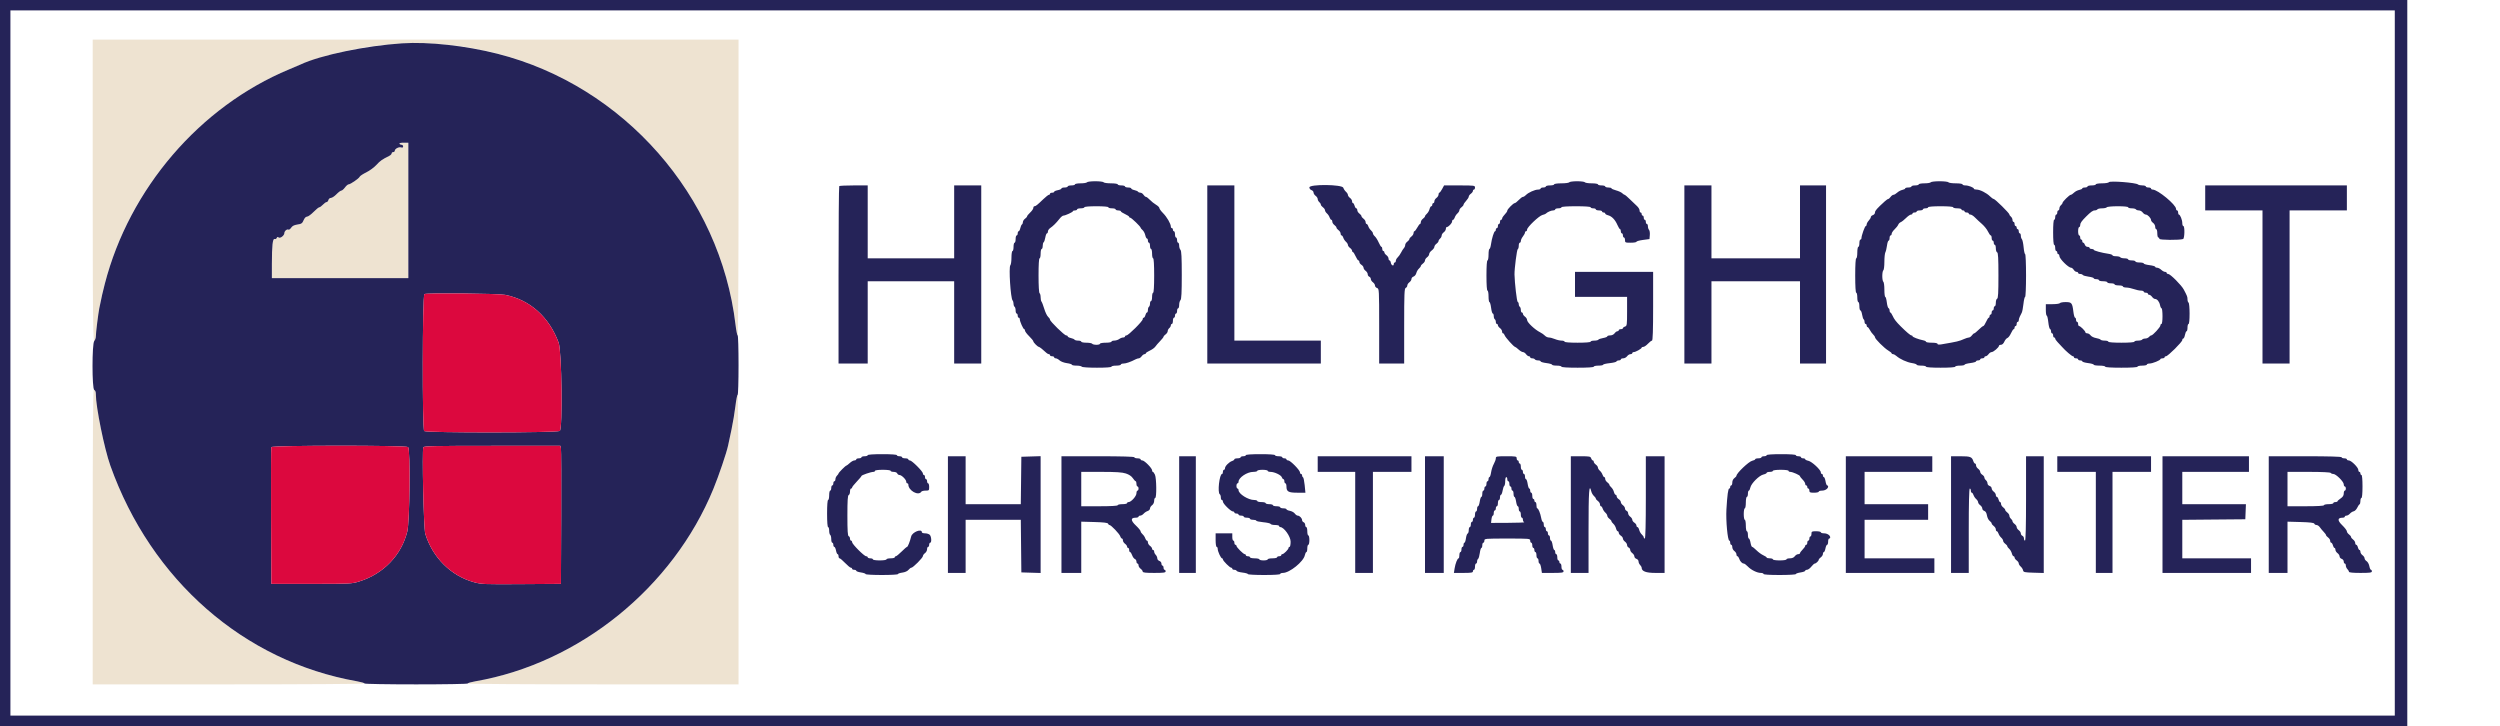 <svg id="svg" version="1.1" xmlns="http://www.w3.org/2000/svg" xmlns:xlink="http://www.w3.org/1999/xlink" width="400" height="116.218" viewBox="0, 0, 400,116.218"><g id="svgg"><path id="path0" d="M14.833 30.500 C 14.833 55.753,14.895 57.754,15.496 52.167 C 15.675 50.508,15.756 50.005,16.195 47.833 C 17.363 42.065,19.822 36.000,23.050 30.927 C 28.669 22.097,37.042 14.942,46.250 11.102 C 47.075 10.758,47.900 10.407,48.083 10.322 C 48.267 10.237,49.354 9.861,50.500 9.488 C 63.569 5.228,77.813 6.313,89.917 12.491 C 105.166 20.275,115.709 35.261,117.683 51.958 C 117.794 52.898,117.948 53.667,118.026 53.667 C 118.103 53.667,118.167 43.017,118.167 30.000 L 118.167 6.333 66.500 6.333 L 14.833 6.333 14.833 30.500 M63.917 23.000 C 63.973 23.092,64.128 23.167,64.260 23.167 C 64.392 23.167,64.500 23.284,64.500 23.428 C 64.500 23.610,64.403 23.658,64.177 23.587 C 63.808 23.470,63.167 23.810,63.167 24.123 C 63.167 24.239,63.054 24.333,62.917 24.333 C 62.779 24.333,62.666 24.427,62.665 24.542 C 62.665 24.656,62.496 24.834,62.290 24.937 C 61.136 25.512,60.827 25.730,60.231 26.385 C 59.870 26.781,59.139 27.319,58.605 27.580 C 58.072 27.841,57.597 28.155,57.550 28.278 C 57.445 28.550,56.065 29.500,55.773 29.500 C 55.657 29.500,55.396 29.725,55.193 30.000 C 54.990 30.275,54.728 30.500,54.611 30.500 C 54.494 30.500,54.144 30.762,53.833 31.083 C 53.522 31.404,53.126 31.667,52.952 31.667 C 52.776 31.667,52.597 31.814,52.548 32.000 C 52.500 32.183,52.370 32.333,52.260 32.333 C 52.149 32.333,51.882 32.521,51.667 32.750 C 51.451 32.979,51.191 33.167,51.089 33.167 C 50.987 33.167,50.572 33.504,50.167 33.917 C 49.762 34.329,49.292 34.667,49.123 34.667 C 48.931 34.667,48.727 34.881,48.577 35.239 C 48.369 35.738,48.241 35.827,47.593 35.924 C 47.065 36.003,46.771 36.153,46.584 36.440 C 46.438 36.662,46.244 36.798,46.152 36.741 C 45.933 36.606,45.500 36.972,45.500 37.293 C 45.500 37.685,44.824 38.200,44.578 37.995 C 44.432 37.874,44.344 37.898,44.276 38.076 C 44.223 38.215,44.075 38.288,43.947 38.239 C 43.634 38.118,43.503 39.279,43.501 42.208 L 43.500 44.500 54.417 44.500 L 65.333 44.500 65.333 33.667 L 65.333 22.833 64.573 22.833 C 64.109 22.833,63.854 22.898,63.917 23.000 M14.833 85.917 L 14.833 109.500 36.583 109.500 C 48.546 109.500,58.333 109.437,58.333 109.360 C 58.333 109.283,57.790 109.124,57.125 109.007 C 39.041 105.821,24.192 92.837,17.657 74.500 C 16.846 72.223,15.826 67.536,15.499 64.583 C 15.265 62.463,15.236 62.333,15.005 62.333 C 14.888 62.333,14.833 69.827,14.833 85.917 M117.670 64.958 C 117.553 65.944,117.275 67.612,117.051 68.667 C 116.827 69.721,116.578 70.893,116.498 71.272 C 116.244 72.462,115.018 76.079,114.147 78.206 C 107.677 94.015,92.695 106.126,76.042 109.011 C 75.377 109.126,74.833 109.283,74.833 109.360 C 74.833 109.437,84.583 109.500,96.500 109.500 L 118.167 109.500 118.167 86.333 C 118.167 73.592,118.103 63.167,118.024 63.167 C 117.946 63.167,117.786 63.973,117.670 64.958 " stroke="none" fill="#eee3d1" fill-rule="evenodd"></path><path id="path1" d="M0.000 58.083 L 0.000 116.167 192.583 116.167 L 385.167 116.167 385.167 58.083 L 385.167 0.000 192.583 0.000 L 0.000 0.000 0.000 58.083 M383.167 58.083 L 383.167 114.500 192.417 114.500 L 1.667 114.500 1.667 58.083 L 1.667 1.667 192.417 1.667 L 383.167 1.667 383.167 58.083 M64.333 6.934 C 58.505 7.314,51.351 8.805,48.083 10.322 C 47.900 10.407,47.075 10.758,46.250 11.102 C 31.977 17.055,20.710 30.169,16.769 45.417 C 16.430 46.726,16.274 47.419,15.886 49.333 C 15.723 50.143,15.336 53.257,15.335 53.780 C 15.334 54.071,15.221 54.422,15.083 54.560 C 14.710 54.932,14.710 62.251,15.083 62.394 C 15.237 62.453,15.333 62.705,15.333 63.049 C 15.333 65.093,16.694 71.796,17.657 74.500 C 24.192 92.837,39.041 105.821,57.125 109.007 C 57.790 109.124,58.333 109.283,58.333 109.360 C 58.333 109.437,62.046 109.500,66.583 109.500 C 71.121 109.500,74.833 109.437,74.833 109.360 C 74.833 109.283,75.377 109.126,76.042 109.011 C 92.695 106.126,107.677 94.015,114.147 78.206 C 115.018 76.079,116.244 72.462,116.498 71.272 C 116.578 70.893,116.827 69.721,117.051 68.667 C 117.275 67.612,117.553 65.944,117.670 64.958 C 117.786 63.973,117.946 63.167,118.024 63.167 C 118.103 63.167,118.167 61.029,118.167 58.417 C 118.167 55.804,118.103 53.667,118.026 53.667 C 117.948 53.667,117.794 52.898,117.683 51.958 C 115.243 31.315,99.795 13.734,79.583 8.597 C 74.502 7.306,68.561 6.658,64.333 6.934 M65.333 33.667 L 65.333 44.500 54.417 44.500 L 43.500 44.500 43.501 42.208 C 43.503 39.279,43.634 38.118,43.947 38.239 C 44.075 38.288,44.223 38.215,44.276 38.076 C 44.344 37.898,44.432 37.874,44.578 37.995 C 44.824 38.200,45.500 37.685,45.500 37.293 C 45.500 36.972,45.933 36.606,46.152 36.741 C 46.244 36.798,46.438 36.662,46.584 36.440 C 46.771 36.153,47.065 36.003,47.593 35.924 C 48.241 35.827,48.369 35.738,48.577 35.239 C 48.727 34.881,48.931 34.667,49.123 34.667 C 49.292 34.667,49.762 34.329,50.167 33.917 C 50.572 33.504,50.987 33.167,51.089 33.167 C 51.191 33.167,51.451 32.979,51.667 32.750 C 51.882 32.521,52.149 32.333,52.260 32.333 C 52.370 32.333,52.500 32.183,52.548 32.000 C 52.597 31.814,52.776 31.667,52.952 31.667 C 53.126 31.667,53.522 31.404,53.833 31.083 C 54.144 30.762,54.494 30.500,54.611 30.500 C 54.728 30.500,54.990 30.275,55.193 30.000 C 55.396 29.725,55.657 29.500,55.773 29.500 C 56.065 29.500,57.445 28.550,57.550 28.278 C 57.597 28.155,58.072 27.841,58.605 27.580 C 59.139 27.319,59.870 26.781,60.231 26.385 C 60.827 25.730,61.136 25.512,62.290 24.937 C 62.496 24.834,62.665 24.656,62.665 24.542 C 62.666 24.427,62.779 24.333,62.917 24.333 C 63.054 24.333,63.167 24.239,63.167 24.123 C 63.167 23.810,63.808 23.470,64.177 23.587 C 64.403 23.658,64.500 23.610,64.500 23.428 C 64.500 23.284,64.392 23.167,64.260 23.167 C 64.128 23.167,63.973 23.092,63.917 23.000 C 63.854 22.898,64.109 22.833,64.573 22.833 L 65.333 22.833 65.333 33.667 M173.917 29.167 C 173.860 29.258,173.406 29.333,172.907 29.333 C 172.408 29.333,172.000 29.408,172.000 29.500 C 172.000 29.592,171.737 29.667,171.417 29.667 C 171.096 29.667,170.833 29.742,170.833 29.833 C 170.833 29.925,170.608 30.000,170.333 30.000 C 170.058 30.000,169.833 30.072,169.833 30.159 C 169.833 30.247,169.571 30.367,169.250 30.428 C 168.929 30.488,168.667 30.604,168.667 30.685 C 168.667 30.767,168.517 30.833,168.333 30.833 C 168.150 30.833,168.000 30.908,168.000 31.000 C 168.000 31.092,167.923 31.167,167.829 31.167 C 167.735 31.167,167.327 31.485,166.922 31.875 C 165.943 32.818,165.713 33.000,165.507 33.000 C 165.411 33.000,165.333 33.120,165.333 33.266 C 165.333 33.413,165.108 33.743,164.833 34.000 C 164.558 34.257,164.333 34.533,164.333 34.613 C 164.333 34.694,164.183 34.868,164.000 35.000 C 163.817 35.132,163.667 35.369,163.667 35.527 C 163.667 35.685,163.597 35.856,163.513 35.909 C 163.428 35.961,163.310 36.228,163.250 36.502 C 163.189 36.776,163.071 37.000,162.987 37.000 C 162.902 37.000,162.833 37.150,162.833 37.333 C 162.833 37.517,162.758 37.667,162.667 37.667 C 162.575 37.667,162.500 37.929,162.500 38.250 C 162.500 38.571,162.425 38.833,162.333 38.833 C 162.242 38.833,162.167 39.133,162.167 39.500 C 162.167 39.867,162.092 40.167,162.000 40.167 C 161.907 40.167,161.833 40.628,161.833 41.217 C 161.833 41.794,161.753 42.347,161.655 42.445 C 161.375 42.725,161.695 47.742,162.015 48.075 C 162.098 48.162,162.167 48.401,162.167 48.607 C 162.167 48.812,162.242 49.027,162.333 49.083 C 162.425 49.140,162.500 49.407,162.500 49.677 C 162.500 49.946,162.575 50.167,162.667 50.167 C 162.758 50.167,162.833 50.317,162.833 50.500 C 162.833 50.683,162.908 50.833,163.000 50.833 C 163.092 50.833,163.167 50.945,163.167 51.082 C 163.167 51.430,163.718 52.667,163.873 52.667 C 163.943 52.667,164.000 52.773,164.000 52.904 C 164.000 53.034,164.300 53.435,164.667 53.795 C 165.033 54.154,165.333 54.522,165.333 54.612 C 165.333 54.792,166.038 55.500,166.218 55.500 C 166.324 55.500,166.940 55.988,167.427 56.458 C 167.546 56.573,167.723 56.667,167.821 56.667 C 167.920 56.667,168.000 56.742,168.000 56.833 C 168.000 56.925,168.150 57.000,168.333 57.000 C 168.517 57.000,168.667 57.075,168.667 57.167 C 168.667 57.258,168.782 57.333,168.924 57.333 C 169.065 57.333,169.341 57.483,169.536 57.665 C 169.734 57.849,170.249 58.044,170.696 58.103 C 171.138 58.162,171.500 58.275,171.500 58.355 C 171.500 58.435,171.833 58.500,172.240 58.500 C 172.647 58.500,173.027 58.575,173.083 58.667 C 173.144 58.765,174.141 58.833,175.510 58.833 C 176.948 58.833,177.833 58.770,177.833 58.667 C 177.833 58.575,178.171 58.500,178.583 58.500 C 178.996 58.500,179.333 58.425,179.333 58.333 C 179.333 58.242,179.528 58.167,179.766 58.167 C 180.158 58.167,180.928 57.896,181.706 57.486 C 181.865 57.402,182.092 57.333,182.211 57.333 C 182.329 57.333,182.535 57.183,182.667 57.000 C 182.799 56.817,183.003 56.667,183.120 56.667 C 183.237 56.667,183.333 56.603,183.333 56.525 C 183.333 56.448,183.621 56.254,183.973 56.096 C 184.324 55.937,184.718 55.652,184.848 55.463 C 184.977 55.273,185.327 54.869,185.625 54.565 C 185.923 54.260,186.167 53.950,186.167 53.876 C 186.167 53.801,186.317 53.632,186.500 53.500 C 186.683 53.368,186.833 53.135,186.833 52.984 C 186.833 52.832,186.946 52.614,187.083 52.500 C 187.221 52.386,187.333 52.189,187.333 52.063 C 187.333 51.937,187.408 51.833,187.500 51.833 C 187.592 51.833,187.667 51.608,187.667 51.333 C 187.667 51.058,187.742 50.833,187.833 50.833 C 187.925 50.833,188.000 50.683,188.000 50.500 C 188.000 50.317,188.075 50.167,188.167 50.167 C 188.258 50.167,188.333 49.979,188.333 49.750 C 188.333 49.521,188.408 49.333,188.500 49.333 C 188.592 49.333,188.667 49.086,188.667 48.783 C 188.667 48.481,188.760 48.140,188.875 48.025 C 189.030 47.870,189.083 46.831,189.083 44.000 C 189.083 41.169,189.030 40.130,188.875 39.975 C 188.760 39.860,188.667 39.557,188.667 39.300 C 188.667 39.043,188.592 38.833,188.500 38.833 C 188.408 38.833,188.333 38.646,188.333 38.417 C 188.333 38.188,188.258 38.000,188.167 38.000 C 188.075 38.000,188.000 37.775,188.000 37.500 C 188.000 37.225,187.925 37.000,187.833 37.000 C 187.742 37.000,187.667 36.887,187.667 36.750 C 187.667 36.612,187.592 36.500,187.500 36.500 C 187.408 36.500,187.333 36.385,187.333 36.243 C 187.333 35.805,186.692 34.703,186.082 34.093 C 185.762 33.773,185.500 33.412,185.500 33.291 C 185.500 33.171,185.256 32.929,184.958 32.755 C 184.660 32.580,184.218 32.226,183.975 31.969 C 183.732 31.711,183.451 31.500,183.351 31.500 C 183.251 31.500,183.076 31.350,182.961 31.167 C 182.847 30.983,182.626 30.833,182.470 30.833 C 182.314 30.833,182.144 30.764,182.091 30.679 C 182.039 30.595,181.772 30.476,181.498 30.416 C 181.224 30.356,181.000 30.238,181.000 30.153 C 181.000 30.069,180.775 30.000,180.500 30.000 C 180.225 30.000,180.000 29.925,180.000 29.833 C 180.000 29.742,179.737 29.667,179.417 29.667 C 179.096 29.667,178.833 29.592,178.833 29.500 C 178.833 29.406,178.364 29.333,177.760 29.333 C 177.169 29.333,176.640 29.258,176.583 29.167 C 176.527 29.075,175.927 29.000,175.250 29.000 C 174.573 29.000,173.973 29.075,173.917 29.167 M251.083 29.167 C 251.027 29.258,250.460 29.333,249.823 29.333 C 249.163 29.333,248.667 29.405,248.667 29.500 C 248.667 29.592,248.367 29.667,248.000 29.667 C 247.633 29.667,247.333 29.742,247.333 29.833 C 247.333 29.925,247.146 30.000,246.917 30.000 C 246.688 30.000,246.500 30.075,246.500 30.167 C 246.500 30.258,246.315 30.333,246.089 30.333 C 245.580 30.333,244.508 30.816,244.147 31.208 C 243.999 31.368,243.785 31.500,243.672 31.500 C 243.559 31.500,243.257 31.725,243.000 32.000 C 242.743 32.275,242.451 32.500,242.351 32.500 C 242.137 32.500,241.167 33.482,241.167 33.698 C 241.167 33.839,241.025 34.038,240.542 34.577 C 240.427 34.705,240.333 34.890,240.333 34.988 C 240.333 35.086,240.258 35.167,240.167 35.167 C 240.075 35.167,240.000 35.317,240.000 35.500 C 240.000 35.683,239.925 35.833,239.833 35.833 C 239.742 35.833,239.667 35.983,239.667 36.167 C 239.667 36.350,239.592 36.500,239.500 36.500 C 239.408 36.500,239.333 36.612,239.333 36.750 C 239.333 36.887,239.277 37.000,239.207 37.000 C 239.044 37.000,238.685 38.156,238.556 39.097 C 238.500 39.502,238.390 39.833,238.311 39.833 C 238.231 39.833,238.167 40.246,238.167 40.750 C 238.167 41.254,238.092 41.667,238.000 41.667 C 237.897 41.667,237.833 42.583,237.833 44.083 C 237.833 45.583,237.897 46.500,238.000 46.500 C 238.092 46.500,238.167 46.913,238.167 47.417 C 238.167 47.921,238.233 48.333,238.314 48.333 C 238.395 48.333,238.513 48.746,238.576 49.250 C 238.639 49.754,238.760 50.167,238.845 50.167 C 238.930 50.167,239.000 50.350,239.000 50.573 C 239.000 50.797,239.075 51.027,239.167 51.083 C 239.258 51.140,239.333 51.332,239.333 51.510 C 239.333 51.688,239.408 51.833,239.500 51.833 C 239.592 51.833,239.667 51.929,239.667 52.047 C 239.667 52.164,239.817 52.368,240.000 52.500 C 240.183 52.632,240.333 52.874,240.333 53.037 C 240.333 53.200,240.403 53.333,240.489 53.333 C 240.574 53.333,240.689 53.473,240.743 53.645 C 240.846 53.968,242.220 55.500,242.407 55.500 C 242.466 55.500,242.717 55.688,242.964 55.917 C 243.211 56.146,243.529 56.333,243.670 56.333 C 243.811 56.333,244.035 56.483,244.167 56.667 C 244.299 56.850,244.503 57.000,244.620 57.000 C 244.737 57.000,244.833 57.075,244.833 57.167 C 244.833 57.258,244.979 57.333,245.157 57.333 C 245.335 57.333,245.527 57.408,245.583 57.500 C 245.640 57.592,245.869 57.667,246.093 57.667 C 246.317 57.667,246.500 57.736,246.500 57.821 C 246.500 57.906,246.912 58.028,247.417 58.091 C 247.921 58.154,248.333 58.271,248.333 58.353 C 248.333 58.434,248.671 58.500,249.083 58.500 C 249.496 58.500,249.833 58.575,249.833 58.667 C 249.833 58.771,250.806 58.833,252.417 58.833 C 254.028 58.833,255.000 58.771,255.000 58.667 C 255.000 58.575,255.338 58.500,255.750 58.500 C 256.162 58.500,256.500 58.436,256.500 58.357 C 256.500 58.278,256.969 58.165,257.542 58.105 C 258.115 58.046,258.608 57.922,258.639 57.832 C 258.669 57.741,258.838 57.667,259.014 57.667 C 259.190 57.667,259.333 57.592,259.333 57.500 C 259.333 57.408,259.504 57.333,259.713 57.333 C 259.922 57.333,260.201 57.183,260.333 57.000 C 260.465 56.817,260.707 56.667,260.870 56.667 C 261.033 56.667,261.167 56.592,261.167 56.500 C 261.167 56.408,261.273 56.333,261.403 56.333 C 261.701 56.333,262.664 55.793,262.666 55.625 C 262.666 55.556,262.787 55.500,262.933 55.500 C 263.080 55.500,263.410 55.275,263.667 55.000 C 263.924 54.725,264.216 54.500,264.317 54.500 C 264.446 54.500,264.500 52.885,264.500 49.000 L 264.500 43.500 258.250 43.500 L 252.000 43.500 252.000 45.500 L 252.000 47.500 256.167 47.500 L 260.333 47.500 260.333 49.822 C 260.333 51.998,260.312 52.151,260.000 52.250 C 259.817 52.308,259.667 52.426,259.667 52.511 C 259.667 52.597,259.517 52.667,259.333 52.667 C 259.150 52.667,259.000 52.742,259.000 52.833 C 259.000 52.925,258.904 53.000,258.787 53.000 C 258.670 53.000,258.465 53.150,258.333 53.333 C 258.192 53.529,257.902 53.667,257.630 53.667 C 257.375 53.667,257.167 53.735,257.167 53.819 C 257.167 53.902,256.867 54.021,256.501 54.083 C 256.135 54.145,255.793 54.264,255.741 54.348 C 255.689 54.432,255.389 54.500,255.073 54.500 C 254.758 54.500,254.500 54.575,254.500 54.667 C 254.500 54.769,253.694 54.833,252.417 54.833 C 251.139 54.833,250.333 54.769,250.333 54.667 C 250.333 54.575,250.117 54.500,249.854 54.500 C 249.590 54.500,249.105 54.387,248.776 54.250 C 248.447 54.113,248.015 54.000,247.817 54.000 C 247.618 54.000,247.334 53.868,247.186 53.707 C 247.038 53.546,246.692 53.302,246.417 53.166 C 245.569 52.743,244.333 51.577,244.333 51.198 C 244.333 51.038,244.183 50.799,244.000 50.667 C 243.817 50.535,243.667 50.330,243.667 50.213 C 243.667 50.096,243.592 50.000,243.500 50.000 C 243.408 50.000,243.333 49.817,243.333 49.593 C 243.333 49.369,243.258 49.140,243.167 49.083 C 243.075 49.027,243.000 48.841,243.000 48.671 C 243.000 48.500,242.924 48.336,242.831 48.305 C 242.694 48.259,242.351 45.312,242.320 43.917 C 242.301 43.030,242.701 39.910,242.841 39.861 C 242.928 39.831,243.000 39.587,243.000 39.319 C 243.000 39.052,243.075 38.833,243.167 38.833 C 243.258 38.833,243.335 38.702,243.337 38.542 C 243.339 38.381,243.487 38.063,243.667 37.833 C 243.846 37.604,243.994 37.323,243.996 37.208 C 243.998 37.094,244.075 37.000,244.167 37.000 C 244.258 37.000,244.333 36.881,244.333 36.736 C 244.333 36.352,246.247 34.528,246.789 34.395 C 247.042 34.333,247.287 34.237,247.333 34.183 C 247.520 33.961,248.183 33.667,248.498 33.667 C 248.682 33.667,248.833 33.592,248.833 33.500 C 248.833 33.408,249.058 33.333,249.333 33.333 C 249.608 33.333,249.833 33.258,249.833 33.167 C 249.833 33.063,250.722 33.000,252.167 33.000 C 253.611 33.000,254.500 33.063,254.500 33.167 C 254.500 33.258,254.688 33.333,254.917 33.333 C 255.146 33.333,255.333 33.408,255.333 33.500 C 255.333 33.592,255.558 33.667,255.833 33.667 C 256.108 33.667,256.333 33.742,256.333 33.833 C 256.333 33.925,256.446 34.000,256.583 34.000 C 256.721 34.000,256.833 34.074,256.833 34.163 C 256.833 34.253,257.036 34.378,257.284 34.440 C 257.878 34.589,258.422 35.150,258.784 35.988 C 258.946 36.361,259.136 36.667,259.206 36.667 C 259.276 36.667,259.333 36.817,259.333 37.000 C 259.333 37.183,259.408 37.333,259.500 37.333 C 259.592 37.333,259.667 37.483,259.667 37.667 C 259.667 37.850,259.742 38.000,259.833 38.000 C 259.925 38.000,260.000 38.188,260.000 38.417 C 260.000 38.811,260.050 38.833,260.917 38.833 C 261.421 38.833,261.833 38.765,261.833 38.681 C 261.833 38.598,262.302 38.466,262.875 38.390 L 263.917 38.250 263.970 37.603 C 263.999 37.247,263.943 36.876,263.845 36.778 C 263.747 36.680,263.667 36.427,263.667 36.217 C 263.667 36.006,263.592 35.833,263.500 35.833 C 263.408 35.833,263.333 35.683,263.333 35.500 C 263.333 35.317,263.258 35.167,263.167 35.167 C 263.075 35.167,263.000 35.017,263.000 34.833 C 263.000 34.650,262.925 34.500,262.833 34.500 C 262.742 34.500,262.667 34.387,262.667 34.250 C 262.667 34.112,262.592 34.000,262.500 34.000 C 262.408 34.000,262.333 33.853,262.333 33.673 C 262.333 33.492,262.143 33.174,261.910 32.964 C 261.677 32.755,261.165 32.265,260.772 31.875 C 260.379 31.485,260.001 31.167,259.933 31.167 C 259.865 31.167,259.695 31.052,259.554 30.911 C 259.414 30.771,258.969 30.568,258.566 30.460 C 258.163 30.352,257.833 30.205,257.833 30.132 C 257.833 30.059,257.608 30.000,257.333 30.000 C 257.058 30.000,256.833 29.925,256.833 29.833 C 256.833 29.742,256.571 29.667,256.250 29.667 C 255.929 29.667,255.667 29.592,255.667 29.500 C 255.667 29.408,255.226 29.333,254.677 29.333 C 254.132 29.333,253.640 29.258,253.583 29.167 C 253.527 29.075,252.964 29.000,252.333 29.000 C 251.702 29.000,251.140 29.075,251.083 29.167 M308.917 29.167 C 308.860 29.258,308.406 29.333,307.907 29.333 C 307.408 29.333,307.000 29.408,307.000 29.500 C 307.000 29.592,306.737 29.667,306.417 29.667 C 306.096 29.667,305.833 29.742,305.833 29.833 C 305.833 29.925,305.608 30.000,305.333 30.000 C 305.058 30.000,304.833 30.066,304.833 30.146 C 304.833 30.226,304.627 30.333,304.375 30.384 C 304.123 30.435,303.751 30.632,303.549 30.822 C 303.346 31.012,303.082 31.167,302.960 31.167 C 302.839 31.167,302.632 31.317,302.500 31.500 C 302.368 31.683,302.199 31.833,302.124 31.833 C 302.049 31.833,301.802 32.002,301.575 32.208 C 300.317 33.349,300.000 33.708,300.000 33.994 C 300.000 34.168,299.850 34.358,299.667 34.417 C 299.483 34.475,299.333 34.616,299.333 34.730 C 299.333 34.844,299.183 35.098,299.000 35.295 C 298.817 35.492,298.667 35.768,298.667 35.910 C 298.667 36.051,298.603 36.167,298.525 36.167 C 298.379 36.167,297.833 37.694,297.833 38.102 C 297.833 38.229,297.758 38.333,297.667 38.333 C 297.575 38.333,297.500 38.596,297.500 38.917 C 297.500 39.237,297.425 39.500,297.333 39.500 C 297.242 39.500,297.167 39.912,297.167 40.417 C 297.167 40.921,297.092 41.333,297.000 41.333 C 296.896 41.333,296.833 42.361,296.833 44.083 C 296.833 45.806,296.896 46.833,297.000 46.833 C 297.092 46.833,297.167 47.171,297.167 47.583 C 297.167 47.996,297.242 48.333,297.333 48.333 C 297.425 48.333,297.500 48.633,297.500 49.000 C 297.500 49.367,297.574 49.667,297.665 49.667 C 297.755 49.667,297.878 49.968,297.937 50.337 C 297.996 50.706,298.109 51.048,298.189 51.097 C 298.268 51.146,298.333 51.332,298.333 51.510 C 298.333 51.688,298.408 51.833,298.500 51.833 C 298.592 51.833,298.667 51.946,298.667 52.083 C 298.667 52.221,298.729 52.333,298.805 52.333 C 298.881 52.333,299.050 52.540,299.179 52.792 C 299.308 53.044,299.546 53.371,299.707 53.520 C 299.868 53.668,300.000 53.869,300.000 53.967 C 300.000 54.225,301.492 55.713,302.125 56.086 C 302.423 56.262,302.667 56.464,302.667 56.536 C 302.667 56.608,302.765 56.667,302.885 56.667 C 303.005 56.667,303.249 56.798,303.427 56.958 C 303.972 57.450,305.118 57.972,305.912 58.091 C 306.327 58.154,306.667 58.271,306.667 58.352 C 306.667 58.434,307.004 58.500,307.417 58.500 C 307.829 58.500,308.167 58.575,308.167 58.667 C 308.167 58.770,309.056 58.833,310.500 58.833 C 311.944 58.833,312.833 58.770,312.833 58.667 C 312.833 58.575,313.171 58.500,313.583 58.500 C 313.996 58.500,314.333 58.434,314.333 58.353 C 314.333 58.271,314.746 58.154,315.250 58.091 C 315.754 58.028,316.167 57.906,316.167 57.821 C 316.167 57.736,316.317 57.667,316.500 57.667 C 316.683 57.667,316.833 57.592,316.833 57.500 C 316.833 57.408,316.983 57.333,317.167 57.333 C 317.350 57.333,317.500 57.258,317.500 57.167 C 317.500 57.075,317.596 57.000,317.713 57.000 C 317.830 57.000,318.035 56.850,318.167 56.667 C 318.299 56.483,318.522 56.333,318.663 56.333 C 318.951 56.333,319.833 55.574,319.833 55.327 C 319.833 55.239,319.977 55.167,320.153 55.167 C 320.348 55.167,320.559 54.971,320.694 54.665 C 320.816 54.389,321.037 54.124,321.185 54.078 C 321.332 54.031,321.587 53.694,321.752 53.330 C 321.916 52.965,322.114 52.667,322.192 52.667 C 322.270 52.667,322.333 52.554,322.333 52.417 C 322.333 52.279,322.408 52.167,322.500 52.167 C 322.592 52.167,322.667 52.017,322.667 51.833 C 322.667 51.650,322.742 51.500,322.833 51.500 C 322.925 51.500,323.000 51.386,323.000 51.248 C 323.000 51.109,323.075 50.846,323.167 50.664 C 323.258 50.482,323.401 50.196,323.484 50.028 C 323.566 49.861,323.688 49.223,323.753 48.612 C 323.819 48.000,323.938 47.500,324.019 47.500 C 324.100 47.500,324.167 45.962,324.167 44.083 C 324.167 42.204,324.103 40.667,324.024 40.667 C 323.946 40.667,323.835 40.166,323.778 39.553 C 323.720 38.941,323.597 38.364,323.503 38.270 C 323.410 38.177,323.333 37.928,323.333 37.717 C 323.333 37.506,323.258 37.333,323.167 37.333 C 323.075 37.333,323.000 37.183,323.000 37.000 C 323.000 36.817,322.925 36.667,322.833 36.667 C 322.742 36.667,322.667 36.554,322.667 36.417 C 322.667 36.279,322.592 36.167,322.500 36.167 C 322.408 36.167,322.333 36.017,322.333 35.833 C 322.333 35.650,322.258 35.500,322.167 35.500 C 322.075 35.500,322.000 35.359,322.000 35.187 C 322.000 35.015,321.887 34.781,321.750 34.667 C 321.612 34.553,321.500 34.392,321.500 34.309 C 321.500 34.102,319.199 31.833,318.989 31.833 C 318.895 31.833,318.630 31.645,318.401 31.416 C 317.856 30.871,316.791 30.333,316.257 30.333 C 316.024 30.333,315.833 30.277,315.832 30.208 C 315.830 30.007,314.973 29.667,314.467 29.667 C 314.210 29.667,314.000 29.592,314.000 29.500 C 314.000 29.406,313.531 29.333,312.927 29.333 C 312.336 29.333,311.807 29.258,311.750 29.167 C 311.693 29.075,311.056 29.000,310.333 29.000 C 309.611 29.000,308.973 29.075,308.917 29.167 M337.424 29.154 C 337.364 29.253,336.868 29.333,336.323 29.333 C 335.774 29.333,335.333 29.408,335.333 29.500 C 335.333 29.592,335.033 29.667,334.667 29.667 C 334.300 29.667,334.000 29.742,334.000 29.833 C 334.000 29.925,333.813 30.000,333.583 30.000 C 333.354 30.000,333.167 30.066,333.167 30.146 C 333.167 30.226,332.944 30.336,332.672 30.391 C 332.400 30.445,332.025 30.642,331.839 30.828 C 331.652 31.014,331.423 31.167,331.328 31.167 C 331.115 31.167,330.000 32.265,330.000 32.474 C 330.000 32.558,329.887 32.719,329.750 32.833 C 329.612 32.947,329.500 33.182,329.500 33.354 C 329.500 33.526,329.425 33.667,329.333 33.667 C 329.242 33.667,329.167 33.817,329.167 34.000 C 329.167 34.183,329.092 34.333,329.000 34.333 C 328.908 34.333,328.833 34.521,328.833 34.750 C 328.833 34.979,328.758 35.167,328.667 35.167 C 328.565 35.167,328.500 35.944,328.500 37.167 C 328.500 38.389,328.565 39.167,328.667 39.167 C 328.758 39.167,328.833 39.392,328.833 39.667 C 328.833 39.942,328.908 40.167,329.000 40.167 C 329.092 40.167,329.167 40.279,329.167 40.417 C 329.167 40.554,329.242 40.667,329.333 40.667 C 329.425 40.667,329.500 40.799,329.500 40.960 C 329.500 41.396,330.941 42.833,331.378 42.833 C 331.493 42.833,331.680 42.983,331.795 43.167 C 331.909 43.350,332.115 43.500,332.251 43.500 C 332.388 43.500,332.500 43.575,332.500 43.667 C 332.500 43.758,332.646 43.833,332.823 43.833 C 333.001 43.833,333.192 43.906,333.247 43.995 C 333.302 44.084,333.719 44.206,334.174 44.267 C 334.628 44.327,335.000 44.442,335.000 44.521 C 335.000 44.601,335.188 44.667,335.417 44.667 C 335.646 44.667,335.833 44.742,335.833 44.833 C 335.833 44.925,336.133 45.000,336.500 45.000 C 336.867 45.000,337.167 45.075,337.167 45.167 C 337.167 45.258,337.429 45.333,337.750 45.333 C 338.071 45.333,338.333 45.408,338.333 45.500 C 338.333 45.592,338.633 45.667,339.000 45.667 C 339.367 45.667,339.667 45.742,339.667 45.833 C 339.667 45.925,339.910 46.003,340.208 46.007 C 340.506 46.011,341.050 46.123,341.417 46.255 C 341.783 46.387,342.290 46.496,342.542 46.497 C 342.794 46.499,343.000 46.575,343.000 46.667 C 343.000 46.758,343.150 46.833,343.333 46.833 C 343.517 46.833,343.667 46.908,343.667 47.000 C 343.667 47.092,343.763 47.167,343.880 47.167 C 343.997 47.167,344.201 47.317,344.333 47.500 C 344.465 47.683,344.675 47.833,344.799 47.833 C 345.145 47.833,345.494 48.261,345.606 48.824 C 345.662 49.104,345.774 49.333,345.854 49.333 C 345.934 49.333,346.000 49.896,346.000 50.583 C 346.000 51.306,345.930 51.833,345.833 51.833 C 345.742 51.833,345.667 51.940,345.667 52.070 C 345.667 52.337,344.445 53.667,344.200 53.667 C 344.113 53.667,343.947 53.779,343.833 53.917 C 343.719 54.054,343.452 54.167,343.239 54.167 C 343.027 54.167,342.807 54.242,342.750 54.333 C 342.693 54.425,342.389 54.500,342.073 54.500 C 341.758 54.500,341.500 54.575,341.500 54.667 C 341.500 54.769,340.694 54.833,339.417 54.833 C 338.139 54.833,337.333 54.769,337.333 54.667 C 337.333 54.575,337.075 54.500,336.760 54.500 C 336.444 54.500,336.144 54.432,336.092 54.348 C 336.041 54.264,335.712 54.147,335.362 54.088 C 335.013 54.029,334.621 53.835,334.493 53.657 C 334.365 53.479,334.126 53.333,333.963 53.333 C 333.800 53.333,333.667 53.262,333.667 53.174 C 333.667 52.968,332.866 52.167,332.659 52.167 C 332.572 52.167,332.500 52.017,332.500 51.833 C 332.500 51.650,332.425 51.500,332.333 51.500 C 332.242 51.500,332.167 51.350,332.167 51.167 C 332.167 50.983,332.097 50.833,332.012 50.833 C 331.927 50.833,331.805 50.402,331.741 49.875 C 331.570 48.465,331.464 48.333,330.504 48.333 C 330.054 48.333,329.640 48.408,329.583 48.500 C 329.527 48.592,328.997 48.667,328.407 48.667 L 327.333 48.667 327.333 49.583 C 327.333 50.087,327.398 50.500,327.476 50.500 C 327.555 50.500,327.668 50.969,327.728 51.542 C 327.788 52.115,327.911 52.608,328.002 52.639 C 328.092 52.669,328.167 52.838,328.167 53.014 C 328.167 53.190,328.242 53.333,328.333 53.333 C 328.425 53.333,328.500 53.483,328.500 53.667 C 328.500 53.850,328.575 54.000,328.667 54.000 C 328.758 54.000,328.833 54.078,328.833 54.174 C 328.833 54.270,329.002 54.522,329.208 54.733 C 329.415 54.945,329.743 55.297,329.937 55.517 C 330.490 56.142,331.494 57.000,331.672 57.000 C 331.761 57.000,331.833 57.075,331.833 57.167 C 331.833 57.258,331.983 57.333,332.167 57.333 C 332.350 57.333,332.500 57.408,332.500 57.500 C 332.500 57.592,332.650 57.667,332.833 57.667 C 333.017 57.667,333.167 57.736,333.167 57.821 C 333.167 57.906,333.579 58.028,334.083 58.091 C 334.587 58.154,335.000 58.271,335.000 58.353 C 335.000 58.434,335.412 58.500,335.917 58.500 C 336.421 58.500,336.833 58.575,336.833 58.667 C 336.833 58.771,337.806 58.833,339.417 58.833 C 341.028 58.833,342.000 58.771,342.000 58.667 C 342.000 58.575,342.337 58.500,342.750 58.500 C 343.162 58.500,343.500 58.425,343.500 58.333 C 343.500 58.242,343.687 58.167,343.916 58.167 C 344.390 58.167,345.667 57.652,345.667 57.461 C 345.667 57.391,345.817 57.333,346.000 57.333 C 346.183 57.333,346.333 57.258,346.333 57.167 C 346.333 57.075,346.435 57.000,346.559 57.000 C 346.863 57.000,349.167 54.709,349.167 54.406 C 349.167 54.275,349.238 54.167,349.326 54.167 C 349.413 54.167,349.534 53.904,349.594 53.583 C 349.655 53.262,349.770 53.000,349.852 53.000 C 349.933 53.000,350.000 52.737,350.000 52.417 C 350.000 52.096,350.075 51.833,350.167 51.833 C 350.267 51.833,350.333 51.170,350.333 50.177 C 350.333 49.252,350.260 48.474,350.167 48.417 C 350.075 48.360,350.000 48.130,350.000 47.905 C 350.000 47.491,349.958 47.378,349.409 46.338 C 349.034 45.627,347.245 43.833,346.910 43.833 C 346.776 43.833,346.667 43.758,346.667 43.667 C 346.667 43.575,346.551 43.500,346.410 43.500 C 346.268 43.500,345.992 43.350,345.795 43.167 C 345.598 42.983,345.301 42.833,345.135 42.833 C 344.969 42.833,344.833 42.767,344.833 42.686 C 344.833 42.605,344.421 42.487,343.917 42.424 C 343.412 42.361,343.000 42.240,343.000 42.155 C 343.000 42.070,342.700 42.000,342.333 42.000 C 341.967 42.000,341.667 41.925,341.667 41.833 C 341.667 41.742,341.404 41.667,341.083 41.667 C 340.762 41.667,340.500 41.592,340.500 41.500 C 340.500 41.408,340.242 41.333,339.927 41.333 C 339.611 41.333,339.307 41.258,339.250 41.167 C 339.193 41.075,338.889 41.000,338.573 41.000 C 338.258 41.000,338.000 40.933,338.000 40.851 C 338.000 40.769,337.719 40.661,337.375 40.612 C 336.287 40.455,335.000 40.106,335.000 39.967 C 335.000 39.894,334.850 39.833,334.667 39.833 C 334.483 39.833,334.333 39.758,334.333 39.667 C 334.333 39.575,334.188 39.500,334.011 39.500 C 333.834 39.500,333.642 39.350,333.583 39.167 C 333.525 38.983,333.408 38.833,333.322 38.833 C 333.237 38.833,333.167 38.721,333.167 38.583 C 333.167 38.446,333.092 38.333,333.000 38.333 C 332.908 38.333,332.833 38.183,332.833 38.000 C 332.833 37.817,332.758 37.667,332.667 37.667 C 332.575 37.667,332.500 37.367,332.500 37.000 C 332.500 36.633,332.575 36.333,332.667 36.333 C 332.758 36.333,332.833 36.180,332.833 35.992 C 332.833 35.694,333.071 35.355,333.773 34.653 C 334.503 33.923,334.860 33.667,335.149 33.667 C 335.331 33.667,335.527 33.592,335.583 33.500 C 335.640 33.408,335.977 33.333,336.333 33.333 C 336.689 33.333,337.027 33.258,337.083 33.167 C 337.141 33.074,337.918 33.000,338.843 33.000 C 339.837 33.000,340.500 33.067,340.500 33.167 C 340.500 33.258,340.758 33.333,341.073 33.333 C 341.389 33.333,341.693 33.408,341.750 33.500 C 341.807 33.592,342.020 33.667,342.223 33.667 C 342.427 33.667,342.701 33.817,342.833 34.000 C 342.965 34.183,343.190 34.333,343.333 34.333 C 343.630 34.333,344.167 34.901,344.167 35.215 C 344.167 35.331,344.317 35.535,344.500 35.667 C 344.683 35.799,344.833 36.078,344.833 36.287 C 344.833 36.496,344.908 36.667,345.000 36.667 C 345.092 36.667,345.167 36.967,345.167 37.333 C 345.167 37.700,345.242 38.000,345.333 38.000 C 345.425 38.000,345.500 38.096,345.500 38.213 C 345.500 38.414,348.690 38.442,349.292 38.245 C 349.545 38.162,349.585 36.167,349.333 36.167 C 349.242 36.167,349.167 35.957,349.167 35.700 C 349.167 35.193,348.827 34.337,348.625 34.335 C 348.556 34.334,348.500 34.183,348.500 34.000 C 348.500 33.817,348.425 33.667,348.333 33.667 C 348.242 33.667,348.167 33.556,348.167 33.420 C 348.167 32.754,345.239 30.333,344.433 30.333 C 344.287 30.333,344.167 30.258,344.167 30.167 C 344.167 30.075,343.979 30.000,343.750 30.000 C 343.521 30.000,343.333 29.925,343.333 29.833 C 343.333 29.742,343.086 29.667,342.783 29.667 C 342.481 29.667,342.162 29.598,342.075 29.515 C 341.771 29.223,337.582 28.898,337.424 29.154 M134.278 29.778 C 134.217 29.839,134.167 36.251,134.167 44.028 L 134.167 58.167 136.500 58.167 L 138.833 58.167 138.833 51.583 L 138.833 45.000 145.750 45.000 L 152.667 45.000 152.667 51.583 L 152.667 58.167 154.833 58.167 L 157.000 58.167 157.000 43.917 L 157.000 29.667 154.833 29.667 L 152.667 29.667 152.667 35.500 L 152.667 41.333 145.750 41.333 L 138.833 41.333 138.833 35.500 L 138.833 29.667 136.611 29.667 C 135.389 29.667,134.339 29.717,134.278 29.778 M193.167 43.917 L 193.167 58.167 202.250 58.167 L 211.333 58.167 211.333 56.333 L 211.333 54.500 204.417 54.500 L 197.500 54.500 197.500 42.083 L 197.500 29.667 195.333 29.667 L 193.167 29.667 193.167 43.917 M209.500 29.989 C 209.500 30.166,209.650 30.358,209.833 30.417 C 210.017 30.475,210.167 30.651,210.167 30.808 C 210.167 30.965,210.317 31.201,210.500 31.333 C 210.683 31.465,210.833 31.698,210.833 31.850 C 210.833 32.002,210.946 32.219,211.083 32.333 C 211.221 32.447,211.333 32.628,211.333 32.734 C 211.333 32.840,211.483 33.035,211.667 33.167 C 211.850 33.299,212.000 33.513,212.000 33.642 C 212.000 33.772,212.139 33.999,212.309 34.147 C 212.480 34.295,212.672 34.585,212.737 34.792 C 212.803 34.998,212.926 35.167,213.011 35.167 C 213.097 35.167,213.167 35.300,213.167 35.463 C 213.167 35.626,213.317 35.868,213.500 36.000 C 213.683 36.132,213.833 36.320,213.833 36.417 C 213.833 36.514,213.983 36.701,214.167 36.833 C 214.350 36.965,214.500 37.207,214.500 37.370 C 214.500 37.533,214.570 37.667,214.655 37.667 C 214.741 37.667,214.864 37.835,214.929 38.042 C 214.994 38.248,215.187 38.538,215.357 38.686 C 215.527 38.834,215.667 39.062,215.667 39.191 C 215.667 39.321,215.817 39.535,216.000 39.667 C 216.183 39.799,216.333 40.003,216.333 40.120 C 216.333 40.237,216.394 40.333,216.468 40.333 C 216.542 40.333,216.735 40.633,216.897 41.000 C 217.058 41.367,217.260 41.667,217.345 41.667 C 217.430 41.667,217.500 41.779,217.500 41.915 C 217.500 42.052,217.650 42.258,217.833 42.372 C 218.017 42.487,218.167 42.696,218.167 42.837 C 218.167 42.978,218.317 43.201,218.500 43.333 C 218.683 43.465,218.833 43.709,218.833 43.875 C 218.833 44.041,218.946 44.220,219.083 44.273 C 219.221 44.326,219.333 44.494,219.333 44.648 C 219.333 44.801,219.483 45.035,219.667 45.167 C 219.850 45.299,220.000 45.535,220.000 45.692 C 220.000 45.849,220.150 46.025,220.333 46.083 C 220.659 46.187,220.667 46.336,220.667 52.178 L 220.667 58.167 222.667 58.167 L 224.667 58.167 224.667 52.161 C 224.667 46.977,224.701 46.143,224.917 46.060 C 225.054 46.008,225.167 45.839,225.167 45.686 C 225.167 45.532,225.317 45.299,225.500 45.167 C 225.683 45.035,225.833 44.798,225.833 44.641 C 225.833 44.484,225.983 44.308,226.166 44.250 C 226.349 44.192,226.549 43.943,226.610 43.697 C 226.670 43.451,226.858 43.129,227.027 42.980 C 227.195 42.832,227.333 42.643,227.333 42.559 C 227.333 42.475,227.483 42.299,227.667 42.167 C 227.850 42.035,228.000 41.810,228.000 41.667 C 228.000 41.524,228.150 41.299,228.333 41.167 C 228.517 41.035,228.667 40.803,228.667 40.653 C 228.667 40.503,228.854 40.239,229.083 40.067 C 229.313 39.895,229.500 39.639,229.500 39.497 C 229.500 39.356,229.650 39.132,229.833 39.000 C 230.017 38.868,230.167 38.673,230.167 38.567 C 230.167 38.461,230.279 38.281,230.417 38.167 C 230.554 38.053,230.667 37.835,230.667 37.683 C 230.667 37.531,230.817 37.299,231.000 37.167 C 231.183 37.035,231.333 36.793,231.333 36.630 C 231.333 36.467,231.397 36.333,231.474 36.333 C 231.737 36.333,232.333 35.713,232.333 35.439 C 232.333 35.289,232.403 35.167,232.489 35.167 C 232.574 35.167,232.697 34.998,232.763 34.792 C 232.828 34.585,233.020 34.295,233.191 34.147 C 233.361 33.999,233.500 33.772,233.500 33.642 C 233.500 33.513,233.650 33.299,233.833 33.167 C 234.017 33.035,234.167 32.848,234.167 32.753 C 234.167 32.658,234.354 32.378,234.583 32.131 C 234.813 31.883,235.000 31.582,235.000 31.461 C 235.000 31.339,235.150 31.132,235.333 31.000 C 235.517 30.868,235.667 30.664,235.667 30.547 C 235.667 30.429,235.742 30.333,235.833 30.333 C 235.925 30.333,236.000 30.183,236.000 30.000 C 236.000 29.682,235.889 29.667,233.526 29.667 L 231.052 29.667 230.738 30.250 C 230.566 30.571,230.366 30.833,230.295 30.833 C 230.225 30.833,230.167 30.967,230.167 31.130 C 230.167 31.293,230.017 31.535,229.833 31.667 C 229.650 31.799,229.500 32.040,229.500 32.203 C 229.500 32.367,229.425 32.500,229.333 32.500 C 229.242 32.500,229.167 32.612,229.167 32.750 C 229.167 32.887,229.093 33.000,229.003 33.000 C 228.913 33.000,228.789 33.206,228.727 33.458 C 228.664 33.710,228.475 34.038,228.307 34.186 C 228.138 34.334,228.000 34.524,228.000 34.608 C 228.000 34.691,227.850 34.868,227.667 35.000 C 227.483 35.132,227.333 35.374,227.333 35.537 C 227.333 35.700,227.275 35.833,227.205 35.833 C 227.134 35.833,226.934 36.096,226.762 36.417 C 226.589 36.737,226.384 37.000,226.307 37.000 C 226.230 37.000,226.167 37.133,226.167 37.297 C 226.167 37.460,226.017 37.701,225.833 37.833 C 225.650 37.965,225.500 38.153,225.500 38.250 C 225.500 38.347,225.350 38.535,225.167 38.667 C 224.983 38.799,224.833 39.035,224.833 39.192 C 224.833 39.348,224.740 39.575,224.625 39.696 C 224.510 39.818,224.305 40.142,224.168 40.417 C 224.031 40.692,223.787 41.038,223.626 41.186 C 223.465 41.334,223.333 41.578,223.333 41.728 C 223.333 41.878,223.258 42.000,223.167 42.000 C 223.075 42.000,223.000 42.119,223.000 42.264 C 223.000 42.654,222.592 42.450,222.530 42.029 C 222.501 41.830,222.407 41.667,222.322 41.667 C 222.236 41.667,222.167 41.533,222.167 41.370 C 222.167 41.207,222.017 40.965,221.833 40.833 C 221.650 40.701,221.500 40.497,221.500 40.380 C 221.500 40.263,221.425 40.167,221.333 40.167 C 221.242 40.167,221.167 40.017,221.167 39.833 C 221.167 39.650,221.106 39.500,221.032 39.500 C 220.958 39.500,220.758 39.181,220.588 38.792 C 220.417 38.402,220.140 37.962,219.972 37.814 C 219.804 37.666,219.667 37.449,219.667 37.333 C 219.667 37.217,219.527 37.001,219.357 36.853 C 219.187 36.705,218.994 36.415,218.929 36.208 C 218.864 36.002,218.741 35.833,218.655 35.833 C 218.570 35.833,218.500 35.700,218.500 35.537 C 218.500 35.374,218.350 35.132,218.167 35.000 C 217.983 34.868,217.833 34.680,217.833 34.583 C 217.833 34.486,217.683 34.299,217.500 34.167 C 217.317 34.035,217.167 33.793,217.167 33.630 C 217.167 33.467,217.093 33.333,217.003 33.333 C 216.913 33.333,216.793 33.146,216.735 32.917 C 216.678 32.688,216.564 32.500,216.482 32.500 C 216.400 32.500,216.333 32.367,216.333 32.203 C 216.333 32.040,216.183 31.799,216.000 31.667 C 215.817 31.535,215.667 31.321,215.667 31.191 C 215.667 31.062,215.527 30.834,215.357 30.686 C 215.187 30.538,214.994 30.248,214.929 30.042 C 214.757 29.496,209.500 29.445,209.500 29.989 M269.500 43.917 L 269.500 58.167 271.667 58.167 L 273.833 58.167 273.833 51.583 L 273.833 45.000 280.917 45.000 L 288.000 45.000 288.000 51.583 L 288.000 58.167 290.083 58.167 L 292.167 58.167 292.167 43.917 L 292.167 29.667 290.083 29.667 L 288.000 29.667 288.000 35.500 L 288.000 41.333 280.917 41.333 L 273.833 41.333 273.833 35.500 L 273.833 29.667 271.667 29.667 L 269.500 29.667 269.500 43.917 M352.833 31.667 L 352.833 33.667 357.417 33.667 L 362.000 33.667 362.000 45.917 L 362.000 58.167 364.167 58.167 L 366.333 58.167 366.333 45.917 L 366.333 33.667 370.917 33.667 L 375.500 33.667 375.500 31.667 L 375.500 29.667 364.167 29.667 L 352.833 29.667 352.833 31.667 M177.333 33.167 C 177.333 33.258,177.596 33.333,177.917 33.333 C 178.237 33.333,178.500 33.408,178.500 33.500 C 178.500 33.592,178.688 33.667,178.917 33.667 C 179.146 33.667,179.333 33.730,179.333 33.808 C 179.333 33.886,179.633 34.085,180.000 34.250 C 180.367 34.415,180.667 34.614,180.667 34.692 C 180.667 34.770,180.744 34.833,180.838 34.833 C 181.024 34.833,182.500 36.255,182.500 36.434 C 182.500 36.495,182.640 36.666,182.811 36.814 C 182.982 36.962,183.175 37.327,183.241 37.625 C 183.306 37.923,183.429 38.167,183.513 38.167 C 183.598 38.167,183.667 38.317,183.667 38.500 C 183.667 38.683,183.742 38.833,183.833 38.833 C 183.925 38.833,184.000 39.058,184.000 39.333 C 184.000 39.608,184.075 39.833,184.167 39.833 C 184.258 39.833,184.333 40.171,184.333 40.583 C 184.333 40.996,184.408 41.333,184.500 41.333 C 184.604 41.333,184.667 42.361,184.667 44.083 C 184.667 45.806,184.604 46.833,184.500 46.833 C 184.408 46.833,184.333 47.133,184.333 47.500 C 184.333 47.867,184.258 48.167,184.167 48.167 C 184.075 48.167,184.000 48.350,184.000 48.573 C 184.000 48.797,183.925 49.027,183.833 49.083 C 183.742 49.140,183.667 49.369,183.667 49.593 C 183.667 49.817,183.600 50.000,183.518 50.000 C 183.436 50.000,183.322 50.188,183.265 50.417 C 183.207 50.646,183.087 50.833,182.997 50.833 C 182.907 50.833,182.833 50.943,182.833 51.078 C 182.833 51.388,180.544 53.667,180.233 53.667 C 180.105 53.667,180.000 53.742,180.000 53.833 C 180.000 53.925,179.864 54.000,179.699 54.000 C 179.533 54.000,179.251 54.110,179.074 54.245 C 178.896 54.379,178.544 54.492,178.292 54.495 C 178.040 54.498,177.833 54.575,177.833 54.667 C 177.833 54.758,177.421 54.833,176.917 54.833 C 176.412 54.833,176.000 54.908,176.000 55.000 C 176.000 55.092,175.742 55.167,175.427 55.167 C 175.111 55.167,174.807 55.092,174.750 55.000 C 174.693 54.908,174.276 54.833,173.823 54.833 C 173.371 54.833,173.000 54.758,173.000 54.667 C 173.000 54.575,172.779 54.500,172.510 54.500 C 172.240 54.500,171.977 54.431,171.925 54.346 C 171.872 54.262,171.605 54.143,171.331 54.083 C 171.057 54.023,170.833 53.904,170.833 53.820 C 170.833 53.736,170.723 53.667,170.589 53.667 C 170.308 53.667,168.000 51.414,168.000 51.139 C 168.000 51.038,167.862 50.834,167.693 50.686 C 167.525 50.538,167.250 49.967,167.084 49.417 C 166.917 48.867,166.718 48.345,166.641 48.258 C 166.563 48.171,166.500 47.857,166.500 47.560 C 166.500 47.263,166.425 46.973,166.333 46.917 C 166.233 46.855,166.167 45.720,166.167 44.073 C 166.167 42.358,166.229 41.333,166.333 41.333 C 166.425 41.333,166.500 40.996,166.500 40.583 C 166.500 40.171,166.575 39.833,166.667 39.833 C 166.758 39.833,166.833 39.613,166.833 39.343 C 166.833 39.074,166.902 38.811,166.985 38.759 C 167.069 38.707,167.188 38.365,167.250 37.999 C 167.312 37.633,167.431 37.333,167.515 37.333 C 167.598 37.333,167.667 37.200,167.667 37.037 C 167.667 36.874,167.827 36.630,168.023 36.495 C 168.498 36.168,168.993 35.678,169.500 35.033 C 169.729 34.742,170.010 34.502,170.124 34.502 C 170.442 34.499,171.667 33.938,171.667 33.794 C 171.667 33.724,171.817 33.667,172.000 33.667 C 172.183 33.667,172.333 33.592,172.333 33.500 C 172.333 33.408,172.596 33.333,172.917 33.333 C 173.237 33.333,173.500 33.258,173.500 33.167 C 173.500 33.065,174.250 33.000,175.417 33.000 C 176.583 33.000,177.333 33.065,177.333 33.167 M312.500 33.167 C 312.500 33.258,312.800 33.333,313.167 33.333 C 313.533 33.333,313.833 33.408,313.833 33.500 C 313.833 33.592,313.946 33.667,314.083 33.667 C 314.221 33.667,314.333 33.742,314.333 33.833 C 314.333 33.925,314.483 34.000,314.667 34.000 C 314.850 34.000,315.000 34.075,315.000 34.167 C 315.000 34.258,315.123 34.333,315.274 34.333 C 315.424 34.333,315.747 34.540,315.991 34.792 C 316.236 35.044,316.738 35.512,317.108 35.833 C 317.477 36.154,317.913 36.698,318.075 37.042 C 318.238 37.385,318.438 37.667,318.519 37.667 C 318.600 37.667,318.667 37.854,318.667 38.083 C 318.667 38.313,318.742 38.500,318.833 38.500 C 318.925 38.500,319.000 38.650,319.000 38.833 C 319.000 39.017,319.075 39.167,319.167 39.167 C 319.258 39.167,319.333 39.423,319.333 39.736 C 319.333 40.049,319.427 40.337,319.542 40.375 C 319.700 40.428,319.750 41.320,319.750 44.083 C 319.750 46.846,319.700 47.739,319.542 47.792 C 319.427 47.830,319.333 48.117,319.333 48.431 C 319.333 48.744,319.258 49.000,319.167 49.000 C 319.075 49.000,319.000 49.150,319.000 49.333 C 319.000 49.517,318.925 49.667,318.833 49.667 C 318.742 49.667,318.667 49.817,318.667 50.000 C 318.667 50.183,318.592 50.333,318.500 50.333 C 318.408 50.333,318.333 50.446,318.333 50.583 C 318.333 50.721,318.273 50.833,318.199 50.833 C 318.125 50.833,317.932 51.133,317.770 51.500 C 317.608 51.867,317.409 52.167,317.327 52.167 C 317.245 52.167,316.915 52.429,316.594 52.750 C 316.274 53.071,315.950 53.333,315.876 53.333 C 315.801 53.333,315.632 53.483,315.500 53.667 C 315.368 53.850,315.156 54.000,315.030 54.000 C 314.904 54.000,314.564 54.105,314.275 54.233 C 313.452 54.599,313.180 54.664,310.625 55.097 C 310.215 55.167,310.000 55.140,310.000 55.018 C 310.000 54.905,309.644 54.833,309.083 54.833 C 308.579 54.833,308.167 54.767,308.167 54.686 C 308.167 54.604,307.960 54.497,307.708 54.448 C 306.977 54.305,306.000 53.930,306.000 53.793 C 306.000 53.723,305.923 53.667,305.829 53.667 C 305.671 53.667,305.023 53.118,304.118 52.218 C 303.382 51.486,303.055 51.062,302.823 50.536 C 302.692 50.241,302.529 50.000,302.459 50.000 C 302.390 50.000,302.333 49.856,302.333 49.681 C 302.333 49.505,302.257 49.336,302.164 49.305 C 302.070 49.273,301.947 48.855,301.890 48.374 C 301.833 47.893,301.722 47.500,301.643 47.500 C 301.565 47.500,301.500 46.979,301.500 46.343 C 301.500 45.707,301.425 45.140,301.333 45.083 C 301.242 45.027,301.167 44.614,301.167 44.167 C 301.167 43.719,301.242 43.307,301.333 43.250 C 301.425 43.193,301.500 42.588,301.500 41.905 C 301.500 41.221,301.571 40.532,301.658 40.373 C 301.745 40.214,301.862 39.727,301.918 39.292 C 301.974 38.856,302.091 38.500,302.177 38.500 C 302.263 38.500,302.333 38.313,302.333 38.083 C 302.333 37.854,302.408 37.667,302.500 37.667 C 302.592 37.667,302.667 37.547,302.667 37.400 C 302.667 37.254,302.878 36.935,303.135 36.692 C 303.393 36.449,303.654 36.117,303.715 35.955 C 303.776 35.792,303.957 35.609,304.118 35.547 C 304.278 35.486,304.657 35.187,304.960 34.884 C 305.263 34.581,305.621 34.333,305.756 34.333 C 305.890 34.333,306.000 34.258,306.000 34.167 C 306.000 34.075,306.150 34.000,306.333 34.000 C 306.517 34.000,306.667 33.925,306.667 33.833 C 306.667 33.742,306.892 33.667,307.167 33.667 C 307.442 33.667,307.667 33.592,307.667 33.500 C 307.667 33.408,307.854 33.333,308.083 33.333 C 308.313 33.333,308.500 33.258,308.500 33.167 C 308.500 33.065,309.278 33.000,310.500 33.000 C 311.722 33.000,312.500 33.065,312.500 33.167 M80.833 47.177 C 84.805 47.981,87.854 50.708,89.384 54.823 C 89.887 56.177,90.046 68.599,89.565 68.950 C 89.150 69.254,68.170 69.270,67.867 68.967 C 67.544 68.644,67.581 47.231,67.904 47.050 C 68.266 46.847,79.762 46.960,80.833 47.177 M65.300 71.533 C 65.682 71.915,65.567 83.463,65.166 85.056 C 64.209 88.852,61.361 91.812,57.498 93.025 C 56.278 93.408,56.104 93.417,49.833 93.417 L 43.417 93.417 43.373 82.583 C 43.350 76.625,43.366 71.656,43.410 71.542 C 43.523 71.245,65.003 71.236,65.300 71.533 M89.751 71.708 C 89.801 71.915,89.821 76.883,89.796 82.750 L 89.750 93.417 83.429 93.460 C 77.478 93.502,77.034 93.484,75.851 93.159 C 72.172 92.150,69.231 89.233,68.043 85.417 C 67.785 84.585,67.507 72.157,67.734 71.565 C 67.809 71.370,69.573 71.333,78.742 71.333 L 89.660 71.333 89.751 71.708 M138.833 72.833 C 138.833 72.925,138.608 73.000,138.333 73.000 C 138.058 73.000,137.833 73.075,137.833 73.167 C 137.833 73.258,137.646 73.333,137.417 73.333 C 137.188 73.333,137.000 73.408,137.000 73.500 C 137.000 73.592,136.868 73.667,136.707 73.667 C 136.545 73.667,136.211 73.854,135.964 74.083 C 135.717 74.313,135.471 74.500,135.418 74.500 C 135.290 74.500,134.167 75.628,134.167 75.756 C 134.167 75.812,134.054 75.970,133.917 76.107 C 133.779 76.245,133.667 76.502,133.667 76.679 C 133.667 76.855,133.592 77.000,133.500 77.000 C 133.408 77.000,133.333 77.150,133.333 77.333 C 133.333 77.517,133.258 77.667,133.167 77.667 C 133.075 77.667,133.000 77.854,133.000 78.083 C 133.000 78.313,132.925 78.500,132.833 78.500 C 132.742 78.500,132.667 78.837,132.667 79.250 C 132.667 79.662,132.592 80.000,132.500 80.000 C 132.397 80.000,132.333 80.833,132.333 82.167 C 132.333 83.500,132.397 84.333,132.500 84.333 C 132.592 84.333,132.667 84.591,132.667 84.907 C 132.667 85.222,132.742 85.527,132.833 85.583 C 132.925 85.640,133.000 85.944,133.000 86.260 C 133.000 86.575,133.075 86.833,133.167 86.833 C 133.258 86.833,133.333 86.983,133.333 87.167 C 133.333 87.350,133.405 87.500,133.492 87.500 C 133.580 87.500,133.701 87.763,133.761 88.083 C 133.821 88.404,133.937 88.667,134.019 88.667 C 134.100 88.667,134.167 88.817,134.167 89.000 C 134.167 89.183,134.243 89.333,134.336 89.333 C 134.429 89.333,134.829 89.671,135.224 90.083 C 135.619 90.496,136.031 90.833,136.138 90.833 C 136.245 90.833,136.333 90.908,136.333 91.000 C 136.333 91.092,136.483 91.167,136.667 91.167 C 136.850 91.167,137.000 91.237,137.000 91.323 C 137.000 91.409,137.337 91.530,137.750 91.592 C 138.162 91.654,138.500 91.771,138.500 91.852 C 138.500 91.934,139.662 92.000,141.083 92.000 C 142.504 92.000,143.667 91.935,143.667 91.855 C 143.667 91.776,143.985 91.668,144.373 91.616 C 144.799 91.559,145.190 91.384,145.358 91.177 C 145.511 90.988,145.718 90.833,145.818 90.833 C 146.084 90.833,147.667 89.238,147.667 88.970 C 147.667 88.844,147.817 88.632,148.000 88.500 C 148.183 88.368,148.333 88.089,148.333 87.880 C 148.333 87.671,148.408 87.500,148.500 87.500 C 148.592 87.500,148.667 87.350,148.667 87.167 C 148.667 86.983,148.742 86.833,148.833 86.833 C 149.088 86.833,149.032 85.841,148.762 85.571 C 148.631 85.440,148.293 85.333,148.012 85.333 C 147.730 85.333,147.500 85.258,147.500 85.167 C 147.500 84.524,145.959 85.126,145.787 85.836 C 145.597 86.625,145.251 87.500,145.130 87.500 C 145.063 87.500,144.671 87.837,144.259 88.250 C 143.846 88.662,143.432 89.000,143.338 89.000 C 143.244 89.000,143.167 89.075,143.167 89.167 C 143.167 89.258,142.867 89.333,142.500 89.333 C 142.133 89.333,141.833 89.408,141.833 89.500 C 141.833 89.594,141.361 89.667,140.750 89.667 C 140.139 89.667,139.667 89.594,139.667 89.500 C 139.667 89.408,139.479 89.333,139.250 89.333 C 139.021 89.333,138.833 89.258,138.833 89.167 C 138.833 89.075,138.722 89.000,138.585 89.000 C 138.269 89.000,136.333 87.056,136.333 86.739 C 136.333 86.607,136.258 86.500,136.167 86.500 C 136.075 86.500,136.000 86.356,136.000 86.181 C 136.000 86.005,135.906 85.830,135.792 85.792 C 135.635 85.739,135.583 84.930,135.583 82.500 C 135.583 80.070,135.635 79.261,135.792 79.208 C 135.906 79.170,136.000 78.920,136.000 78.653 C 136.000 78.385,136.075 78.167,136.167 78.167 C 136.258 78.167,136.333 78.093,136.333 78.003 C 136.333 77.913,136.671 77.487,137.083 77.056 C 137.496 76.626,137.833 76.221,137.833 76.156 C 137.833 76.021,139.348 75.500,139.740 75.500 C 139.883 75.500,140.000 75.425,140.000 75.333 C 140.000 75.237,140.528 75.167,141.250 75.167 C 141.972 75.167,142.500 75.237,142.500 75.333 C 142.500 75.425,142.717 75.500,142.982 75.500 C 143.257 75.500,143.506 75.607,143.560 75.750 C 143.613 75.887,143.774 76.000,143.919 76.000 C 144.257 76.000,145.000 76.740,145.000 77.076 C 145.000 77.217,145.075 77.333,145.167 77.333 C 145.258 77.333,145.333 77.416,145.333 77.516 C 145.333 78.501,146.963 79.401,147.417 78.667 C 147.473 78.575,147.778 78.500,148.093 78.500 C 148.637 78.500,148.667 78.470,148.667 77.917 C 148.667 77.596,148.592 77.333,148.500 77.333 C 148.408 77.333,148.333 77.183,148.333 77.000 C 148.333 76.817,148.258 76.667,148.167 76.667 C 148.075 76.667,148.000 76.517,148.000 76.333 C 148.000 76.150,147.925 76.000,147.833 76.000 C 147.742 76.000,147.667 75.889,147.667 75.754 C 147.667 75.433,145.900 73.667,145.580 73.667 C 145.444 73.667,145.333 73.592,145.333 73.500 C 145.333 73.408,145.108 73.333,144.833 73.333 C 144.558 73.333,144.333 73.258,144.333 73.167 C 144.333 73.075,144.146 73.000,143.917 73.000 C 143.688 73.000,143.500 72.925,143.500 72.833 C 143.500 72.730,142.611 72.667,141.167 72.667 C 139.722 72.667,138.833 72.730,138.833 72.833 M199.333 72.833 C 199.333 72.925,199.146 73.000,198.917 73.000 C 198.688 73.000,198.500 73.075,198.500 73.167 C 198.500 73.258,198.275 73.333,198.000 73.333 C 197.725 73.333,197.500 73.403,197.500 73.489 C 197.500 73.574,197.338 73.696,197.139 73.759 C 196.667 73.909,196.000 74.582,196.000 74.909 C 196.000 75.051,195.925 75.167,195.833 75.167 C 195.742 75.167,195.667 75.317,195.667 75.500 C 195.667 75.683,195.607 75.833,195.533 75.833 C 195.110 75.833,194.770 78.838,195.167 79.083 C 195.258 79.140,195.333 79.369,195.333 79.593 C 195.333 79.817,195.408 80.000,195.500 80.000 C 195.592 80.000,195.667 80.118,195.667 80.263 C 195.667 80.585,196.936 81.833,197.264 81.833 C 197.394 81.833,197.500 81.908,197.500 82.000 C 197.500 82.092,197.650 82.167,197.833 82.167 C 198.017 82.167,198.167 82.242,198.167 82.333 C 198.167 82.425,198.354 82.500,198.583 82.500 C 198.813 82.500,199.000 82.575,199.000 82.667 C 199.000 82.758,199.225 82.833,199.500 82.833 C 199.775 82.833,200.000 82.908,200.000 83.000 C 200.000 83.092,200.225 83.167,200.500 83.167 C 200.775 83.167,201.000 83.231,201.000 83.309 C 201.000 83.388,201.506 83.499,202.124 83.557 C 202.742 83.615,203.274 83.738,203.305 83.831 C 203.336 83.924,203.655 84.000,204.014 84.000 C 204.373 84.000,204.667 84.075,204.667 84.167 C 204.667 84.258,204.744 84.333,204.838 84.333 C 205.426 84.333,206.500 85.838,206.500 86.662 C 206.500 87.123,206.425 87.500,206.333 87.500 C 206.242 87.500,206.167 87.578,206.167 87.674 C 206.167 87.900,205.400 88.667,205.174 88.667 C 205.078 88.667,205.000 88.742,205.000 88.833 C 205.000 88.925,204.850 89.000,204.667 89.000 C 204.483 89.000,204.333 89.075,204.333 89.167 C 204.333 89.258,203.996 89.333,203.583 89.333 C 203.171 89.333,202.833 89.408,202.833 89.500 C 202.833 89.592,202.533 89.667,202.167 89.667 C 201.800 89.667,201.500 89.592,201.500 89.500 C 201.500 89.408,201.162 89.333,200.750 89.333 C 200.338 89.333,200.000 89.258,200.000 89.167 C 200.000 89.075,199.850 89.000,199.667 89.000 C 199.483 89.000,199.333 88.925,199.333 88.833 C 199.333 88.742,199.256 88.667,199.161 88.667 C 198.937 88.667,197.833 87.563,197.833 87.339 C 197.833 87.244,197.758 87.167,197.667 87.167 C 197.575 87.167,197.500 87.017,197.500 86.833 C 197.500 86.650,197.425 86.500,197.333 86.500 C 197.242 86.500,197.167 86.237,197.167 85.917 L 197.167 85.333 195.833 85.333 L 194.500 85.333 194.500 86.417 C 194.500 87.028,194.573 87.500,194.667 87.500 C 194.758 87.500,194.833 87.647,194.833 87.828 C 194.833 88.230,195.344 89.333,195.531 89.333 C 195.606 89.333,195.667 89.411,195.667 89.506 C 195.667 89.730,196.770 90.833,196.994 90.833 C 197.089 90.833,197.167 90.908,197.167 91.000 C 197.167 91.092,197.310 91.167,197.486 91.167 C 197.662 91.167,197.831 91.243,197.862 91.336 C 197.893 91.430,198.312 91.553,198.793 91.610 C 199.273 91.667,199.667 91.778,199.667 91.857 C 199.667 91.935,200.829 92.000,202.250 92.000 C 203.861 92.000,204.833 91.937,204.833 91.833 C 204.833 91.742,205.028 91.667,205.266 91.667 C 206.330 91.667,208.570 89.857,208.775 88.833 C 208.830 88.558,208.941 88.333,209.021 88.333 C 209.101 88.333,209.167 88.071,209.167 87.750 C 209.167 87.429,209.242 87.167,209.333 87.167 C 209.425 87.167,209.500 86.829,209.500 86.417 C 209.500 86.004,209.425 85.667,209.333 85.667 C 209.242 85.667,209.167 85.367,209.167 85.000 C 209.167 84.633,209.092 84.333,209.000 84.333 C 208.908 84.333,208.833 84.181,208.833 83.995 C 208.833 83.809,208.721 83.613,208.583 83.560 C 208.446 83.508,208.333 83.355,208.333 83.220 C 208.333 82.914,207.930 82.500,207.632 82.500 C 207.508 82.500,207.299 82.350,207.167 82.167 C 207.035 81.984,206.681 81.789,206.380 81.732 C 206.080 81.676,205.833 81.563,205.833 81.481 C 205.833 81.400,205.608 81.333,205.333 81.333 C 205.058 81.333,204.833 81.258,204.833 81.167 C 204.833 81.075,204.571 81.000,204.250 81.000 C 203.929 81.000,203.667 80.925,203.667 80.833 C 203.667 80.742,203.404 80.667,203.083 80.667 C 202.762 80.667,202.500 80.592,202.500 80.500 C 202.500 80.408,202.200 80.333,201.833 80.333 C 201.467 80.333,201.167 80.258,201.167 80.167 C 201.167 80.075,200.944 80.000,200.672 80.000 C 199.720 80.000,198.167 79.023,198.167 78.424 C 198.167 78.283,198.092 78.167,198.000 78.167 C 197.908 78.167,197.833 77.979,197.833 77.750 C 197.833 77.521,197.908 77.333,198.000 77.333 C 198.092 77.333,198.167 77.217,198.167 77.076 C 198.167 76.418,199.538 75.500,200.519 75.500 C 200.875 75.500,201.167 75.425,201.167 75.333 C 201.167 75.242,201.542 75.167,202.000 75.167 C 202.458 75.167,202.833 75.242,202.833 75.333 C 202.833 75.425,203.033 75.500,203.277 75.500 C 203.911 75.500,204.981 76.009,205.093 76.365 C 205.146 76.531,205.259 76.667,205.345 76.667 C 205.430 76.667,205.500 76.817,205.500 77.000 C 205.500 77.183,205.575 77.333,205.667 77.333 C 205.758 77.333,205.833 77.564,205.833 77.845 C 205.833 78.658,206.145 78.833,207.588 78.833 L 208.867 78.833 208.748 77.625 C 208.682 76.960,208.562 76.392,208.481 76.361 C 208.400 76.331,208.333 76.199,208.333 76.069 C 208.333 75.940,208.258 75.833,208.167 75.833 C 208.075 75.833,208.000 75.723,208.000 75.587 C 208.000 75.238,206.460 73.667,206.118 73.667 C 205.961 73.667,205.833 73.592,205.833 73.500 C 205.833 73.408,205.683 73.333,205.500 73.333 C 205.317 73.333,205.167 73.258,205.167 73.167 C 205.167 73.075,204.904 73.000,204.583 73.000 C 204.262 73.000,204.000 72.925,204.000 72.833 C 204.000 72.730,203.111 72.667,201.667 72.667 C 200.222 72.667,199.333 72.730,199.333 72.833 M282.667 72.833 C 282.667 72.925,282.479 73.000,282.250 73.000 C 282.021 73.000,281.833 73.075,281.833 73.167 C 281.833 73.258,281.608 73.333,281.333 73.333 C 281.058 73.333,280.833 73.399,280.833 73.479 C 280.833 73.559,280.620 73.668,280.360 73.720 C 279.822 73.827,277.833 75.719,277.833 76.123 C 277.833 76.198,277.683 76.368,277.500 76.500 C 277.304 76.641,277.167 76.931,277.167 77.203 C 277.167 77.458,277.092 77.667,277.000 77.667 C 276.908 77.667,276.833 77.779,276.833 77.917 C 276.833 78.054,276.766 78.167,276.683 78.167 C 276.502 78.167,276.366 79.165,276.228 81.500 C 276.123 83.288,276.422 86.500,276.694 86.500 C 276.770 86.500,276.833 86.650,276.833 86.833 C 276.833 87.017,276.908 87.167,277.000 87.167 C 277.092 87.167,277.167 87.338,277.167 87.547 C 277.167 87.755,277.317 88.035,277.500 88.167 C 277.683 88.299,277.833 88.540,277.833 88.703 C 277.833 88.867,277.903 89.000,277.989 89.000 C 278.074 89.000,278.197 89.165,278.261 89.367 C 278.400 89.806,278.735 90.167,279.005 90.167 C 279.112 90.167,279.398 90.376,279.641 90.632 C 280.170 91.189,281.136 91.667,281.734 91.667 C 281.972 91.667,282.167 91.742,282.167 91.833 C 282.167 91.937,283.139 92.000,284.750 92.000 C 286.171 92.000,287.333 91.934,287.333 91.852 C 287.333 91.771,287.671 91.654,288.083 91.592 C 288.496 91.530,288.833 91.409,288.833 91.323 C 288.833 91.237,288.965 91.166,289.125 91.165 C 289.285 91.164,289.594 90.939,289.810 90.665 C 290.027 90.391,290.276 90.167,290.364 90.167 C 290.562 90.167,291.000 89.741,291.000 89.549 C 291.000 89.471,291.150 89.299,291.333 89.167 C 291.517 89.035,291.667 88.793,291.667 88.630 C 291.667 88.467,291.733 88.333,291.815 88.333 C 291.896 88.333,292.012 88.071,292.072 87.750 C 292.133 87.429,292.253 87.167,292.341 87.167 C 292.428 87.167,292.500 86.942,292.500 86.667 C 292.500 86.392,292.575 86.167,292.667 86.167 C 292.758 86.167,292.833 86.086,292.833 85.988 C 292.833 85.650,292.356 85.333,291.845 85.333 C 291.564 85.333,291.333 85.258,291.333 85.167 C 291.333 85.075,290.996 85.000,290.583 85.000 C 289.894 85.000,289.833 85.034,289.833 85.417 C 289.833 85.646,289.758 85.833,289.667 85.833 C 289.575 85.833,289.500 85.983,289.500 86.167 C 289.500 86.350,289.425 86.500,289.333 86.500 C 289.242 86.500,289.167 86.650,289.167 86.833 C 289.167 87.017,289.092 87.167,289.000 87.167 C 288.908 87.167,288.833 87.245,288.833 87.341 C 288.833 87.437,288.646 87.703,288.417 87.932 C 288.188 88.161,288.000 88.420,288.000 88.508 C 288.000 88.595,287.867 88.667,287.703 88.667 C 287.540 88.667,287.299 88.817,287.167 89.000 C 287.010 89.217,286.735 89.333,286.380 89.333 C 286.079 89.333,285.833 89.408,285.833 89.500 C 285.833 89.594,285.361 89.667,284.750 89.667 C 284.139 89.667,283.667 89.594,283.667 89.500 C 283.667 89.408,283.442 89.333,283.167 89.333 C 282.892 89.333,282.667 89.277,282.667 89.207 C 282.667 89.138,282.426 88.975,282.132 88.845 C 281.837 88.714,281.347 88.358,281.043 88.054 C 280.738 87.749,280.423 87.500,280.342 87.500 C 280.262 87.500,280.145 87.200,280.083 86.833 C 280.021 86.467,279.902 86.167,279.819 86.167 C 279.735 86.167,279.667 85.904,279.667 85.583 C 279.667 85.262,279.592 85.000,279.500 85.000 C 279.408 85.000,279.333 84.587,279.333 84.083 C 279.333 83.579,279.258 83.167,279.167 83.167 C 279.075 83.167,279.000 82.754,279.000 82.250 C 279.000 81.746,279.075 81.333,279.167 81.333 C 279.258 81.333,279.333 80.921,279.333 80.417 C 279.333 79.912,279.408 79.500,279.500 79.500 C 279.592 79.500,279.667 79.275,279.667 79.000 C 279.667 78.725,279.732 78.500,279.813 78.500 C 279.893 78.500,280.003 78.275,280.058 78.000 C 280.188 77.350,281.474 76.069,282.144 75.922 C 282.432 75.858,282.667 75.738,282.667 75.653 C 282.667 75.569,282.892 75.500,283.167 75.500 C 283.442 75.500,283.667 75.425,283.667 75.333 C 283.667 75.237,284.194 75.167,284.917 75.167 C 285.639 75.167,286.167 75.237,286.167 75.333 C 286.167 75.425,286.291 75.500,286.444 75.500 C 286.810 75.500,288.000 76.029,288.000 76.191 C 288.000 76.261,288.188 76.506,288.417 76.735 C 288.646 76.964,288.833 77.267,288.833 77.409 C 288.833 77.551,288.908 77.667,289.000 77.667 C 289.092 77.667,289.167 77.779,289.167 77.917 C 289.167 78.054,289.242 78.167,289.333 78.167 C 289.425 78.167,289.500 78.317,289.500 78.500 C 289.500 78.784,289.611 78.833,290.250 78.833 C 290.662 78.833,291.000 78.758,291.000 78.667 C 291.000 78.575,291.230 78.500,291.512 78.500 C 292.023 78.500,292.500 78.184,292.500 77.845 C 292.500 77.747,292.432 77.667,292.348 77.667 C 292.264 77.667,292.145 77.367,292.083 77.000 C 292.021 76.633,291.902 76.333,291.819 76.333 C 291.735 76.333,291.667 76.221,291.667 76.083 C 291.667 75.946,291.592 75.833,291.500 75.833 C 291.408 75.833,291.333 75.719,291.333 75.579 C 291.333 75.176,289.887 73.836,289.334 73.725 C 289.058 73.670,288.833 73.559,288.833 73.479 C 288.833 73.399,288.683 73.333,288.500 73.333 C 288.317 73.333,288.167 73.258,288.167 73.167 C 288.167 73.075,287.979 73.000,287.750 73.000 C 287.521 73.000,287.333 72.925,287.333 72.833 C 287.333 72.730,286.444 72.667,285.000 72.667 C 283.556 72.667,282.667 72.730,282.667 72.833 M151.667 82.333 L 151.667 91.667 153.083 91.667 L 154.500 91.667 154.500 87.417 L 154.500 83.167 158.914 83.167 L 163.328 83.167 163.372 87.375 L 163.417 91.583 164.958 91.631 L 166.500 91.679 166.500 82.333 L 166.500 72.987 164.958 73.035 L 163.417 73.083 163.372 76.875 L 163.327 80.667 158.914 80.667 L 154.500 80.667 154.500 76.833 L 154.500 73.000 153.083 73.000 L 151.667 73.000 151.667 82.333 M169.833 82.333 L 169.833 91.667 171.417 91.667 L 173.000 91.667 173.000 87.566 L 173.000 83.466 175.111 83.525 C 176.608 83.566,177.242 83.644,177.292 83.792 C 177.330 83.906,177.432 84.000,177.518 84.000 C 177.768 84.000,179.118 85.418,179.243 85.810 C 179.305 86.006,179.426 86.167,179.511 86.167 C 179.597 86.167,179.667 86.300,179.667 86.463 C 179.667 86.626,179.817 86.868,180.000 87.000 C 180.183 87.132,180.333 87.336,180.333 87.453 C 180.333 87.571,180.408 87.667,180.500 87.667 C 180.592 87.667,180.667 87.817,180.667 88.000 C 180.667 88.183,180.734 88.333,180.817 88.333 C 180.900 88.333,181.046 88.559,181.142 88.836 C 181.239 89.112,181.434 89.382,181.575 89.437 C 181.717 89.491,181.833 89.678,181.833 89.851 C 181.833 90.025,181.908 90.167,182.000 90.167 C 182.092 90.167,182.167 90.300,182.167 90.463 C 182.167 90.626,182.317 90.868,182.500 91.000 C 182.683 91.132,182.833 91.336,182.833 91.453 C 182.833 91.614,183.289 91.667,184.667 91.667 C 186.185 91.667,186.500 91.624,186.500 91.417 C 186.500 91.279,186.425 91.167,186.333 91.167 C 186.242 91.167,186.167 91.017,186.167 90.833 C 186.167 90.650,186.092 90.500,186.000 90.500 C 185.908 90.500,185.833 90.355,185.833 90.178 C 185.833 90.001,185.683 89.808,185.500 89.750 C 185.317 89.692,185.167 89.505,185.167 89.334 C 185.167 89.163,185.054 88.911,184.917 88.774 C 184.779 88.636,184.667 88.406,184.667 88.262 C 184.667 88.118,184.592 88.000,184.500 88.000 C 184.408 88.000,184.333 87.904,184.333 87.787 C 184.333 87.670,184.183 87.465,184.000 87.333 C 183.817 87.201,183.667 86.960,183.667 86.797 C 183.667 86.633,183.597 86.500,183.511 86.500 C 183.426 86.500,183.303 86.331,183.237 86.125 C 183.172 85.919,182.980 85.629,182.809 85.480 C 182.639 85.332,182.500 85.119,182.500 85.006 C 182.500 84.893,182.161 84.480,181.747 84.089 C 180.898 83.287,180.876 82.833,181.684 82.833 C 181.950 82.833,182.167 82.758,182.167 82.667 C 182.167 82.575,182.289 82.500,182.439 82.500 C 182.588 82.500,182.832 82.361,182.980 82.191 C 183.129 82.020,183.419 81.828,183.625 81.763 C 183.831 81.697,184.000 81.516,184.000 81.359 C 184.000 81.202,184.150 80.965,184.333 80.833 C 184.529 80.692,184.667 80.402,184.667 80.130 C 184.667 79.875,184.742 79.667,184.833 79.667 C 185.080 79.667,185.044 76.495,184.792 75.951 C 184.677 75.704,184.527 75.502,184.458 75.501 C 184.390 75.501,184.333 75.388,184.333 75.250 C 184.333 74.911,183.105 73.667,182.770 73.667 C 182.621 73.667,182.500 73.592,182.500 73.500 C 182.500 73.408,182.275 73.333,182.000 73.333 C 181.725 73.333,181.500 73.258,181.500 73.167 C 181.500 73.059,179.444 73.000,175.667 73.000 L 169.833 73.000 169.833 82.333 M188.667 82.333 L 188.667 91.667 190.000 91.667 L 191.333 91.667 191.333 82.333 L 191.333 73.000 190.000 73.000 L 188.667 73.000 188.667 82.333 M210.833 74.250 L 210.833 75.500 213.833 75.500 L 216.833 75.500 216.833 83.583 L 216.833 91.667 218.250 91.667 L 219.667 91.667 219.667 83.583 L 219.667 75.500 222.750 75.500 L 225.833 75.500 225.833 74.250 L 225.833 73.000 218.333 73.000 L 210.833 73.000 210.833 74.250 M228.000 82.333 L 228.000 91.667 229.500 91.667 L 231.000 91.667 231.000 82.333 L 231.000 73.000 229.500 73.000 L 228.000 73.000 228.000 82.333 M239.333 73.328 C 239.333 73.509,239.189 73.913,239.013 74.227 C 238.837 74.541,238.641 75.143,238.577 75.565 C 238.514 75.988,238.396 76.333,238.314 76.333 C 238.233 76.333,238.167 76.483,238.167 76.667 C 238.167 76.850,238.092 77.000,238.000 77.000 C 237.908 77.000,237.833 77.188,237.833 77.417 C 237.833 77.646,237.758 77.833,237.667 77.833 C 237.575 77.833,237.500 77.983,237.500 78.167 C 237.500 78.350,237.425 78.500,237.333 78.500 C 237.242 78.500,237.167 78.725,237.167 79.000 C 237.167 79.275,237.100 79.500,237.019 79.500 C 236.938 79.500,236.821 79.837,236.759 80.250 C 236.697 80.662,236.576 81.000,236.490 81.000 C 236.404 81.000,236.333 81.188,236.333 81.417 C 236.333 81.646,236.258 81.833,236.167 81.833 C 236.075 81.833,236.000 82.058,236.000 82.333 C 236.000 82.608,235.925 82.833,235.833 82.833 C 235.742 82.833,235.667 82.983,235.667 83.167 C 235.667 83.350,235.592 83.500,235.500 83.500 C 235.408 83.500,235.333 83.688,235.333 83.917 C 235.333 84.146,235.258 84.333,235.167 84.333 C 235.075 84.333,235.000 84.552,235.000 84.819 C 235.000 85.087,234.920 85.332,234.823 85.365 C 234.725 85.397,234.603 85.741,234.551 86.129 C 234.499 86.516,234.391 86.833,234.311 86.833 C 234.232 86.833,234.167 86.983,234.167 87.167 C 234.167 87.350,234.092 87.500,234.000 87.500 C 233.908 87.500,233.833 87.688,233.833 87.917 C 233.833 88.146,233.758 88.333,233.667 88.333 C 233.575 88.333,233.500 88.558,233.500 88.833 C 233.500 89.108,233.443 89.333,233.374 89.333 C 233.185 89.333,232.861 90.158,232.735 90.958 L 232.624 91.667 234.145 91.667 C 235.387 91.667,235.667 91.621,235.667 91.417 C 235.667 91.279,235.742 91.167,235.833 91.167 C 235.925 91.167,236.000 90.942,236.000 90.667 C 236.000 90.392,236.075 90.167,236.167 90.167 C 236.258 90.167,236.333 90.021,236.333 89.843 C 236.333 89.665,236.406 89.475,236.495 89.420 C 236.584 89.365,236.706 88.948,236.767 88.493 C 236.827 88.039,236.942 87.667,237.021 87.667 C 237.101 87.667,237.167 87.479,237.167 87.250 C 237.167 87.021,237.242 86.833,237.333 86.833 C 237.425 86.833,237.500 86.683,237.500 86.500 C 237.500 86.177,237.611 86.167,241.167 86.167 C 244.722 86.167,244.833 86.177,244.833 86.500 C 244.833 86.683,244.908 86.833,245.000 86.833 C 245.092 86.833,245.167 87.021,245.167 87.250 C 245.167 87.479,245.242 87.667,245.333 87.667 C 245.425 87.667,245.500 87.817,245.500 88.000 C 245.500 88.183,245.575 88.333,245.667 88.333 C 245.758 88.333,245.833 88.558,245.833 88.833 C 245.833 89.108,245.908 89.333,246.000 89.333 C 246.092 89.333,246.167 89.521,246.167 89.750 C 246.167 89.979,246.237 90.167,246.323 90.167 C 246.409 90.167,246.530 90.504,246.592 90.917 L 246.705 91.667 248.436 91.667 C 249.863 91.667,250.167 91.623,250.167 91.417 C 250.167 91.279,250.092 91.167,250.000 91.167 C 249.908 91.167,249.833 90.942,249.833 90.667 C 249.833 90.392,249.758 90.167,249.667 90.167 C 249.575 90.167,249.500 90.054,249.500 89.917 C 249.500 89.779,249.425 89.667,249.333 89.667 C 249.242 89.667,249.167 89.442,249.167 89.167 C 249.167 88.892,249.092 88.667,249.000 88.667 C 248.908 88.667,248.833 88.517,248.833 88.333 C 248.833 88.150,248.767 88.000,248.686 88.000 C 248.604 88.000,248.487 87.662,248.425 87.250 C 248.364 86.837,248.243 86.500,248.156 86.500 C 248.070 86.500,248.000 86.313,248.000 86.083 C 248.000 85.854,247.925 85.667,247.833 85.667 C 247.742 85.667,247.667 85.517,247.667 85.333 C 247.667 85.150,247.592 85.000,247.500 85.000 C 247.408 85.000,247.333 84.850,247.333 84.667 C 247.333 84.483,247.258 84.333,247.167 84.333 C 247.075 84.333,247.000 84.146,247.000 83.917 C 247.000 83.688,246.933 83.500,246.852 83.500 C 246.770 83.500,246.653 83.219,246.592 82.875 C 246.456 82.122,246.133 81.333,245.959 81.333 C 245.890 81.333,245.833 81.108,245.833 80.833 C 245.833 80.558,245.758 80.333,245.667 80.333 C 245.575 80.333,245.500 80.221,245.500 80.083 C 245.500 79.946,245.425 79.833,245.333 79.833 C 245.242 79.833,245.167 79.608,245.167 79.333 C 245.167 79.058,245.092 78.833,245.000 78.833 C 244.908 78.833,244.833 78.683,244.833 78.500 C 244.833 78.317,244.767 78.167,244.686 78.167 C 244.604 78.167,244.487 77.829,244.425 77.417 C 244.364 77.004,244.243 76.667,244.156 76.667 C 244.070 76.667,244.000 76.479,244.000 76.250 C 244.000 76.021,243.925 75.833,243.833 75.833 C 243.742 75.833,243.667 75.683,243.667 75.500 C 243.667 75.317,243.592 75.167,243.500 75.167 C 243.408 75.167,243.333 74.942,243.333 74.667 C 243.333 74.392,243.258 74.167,243.167 74.167 C 243.075 74.167,243.000 74.054,243.000 73.917 C 243.000 73.779,242.925 73.667,242.833 73.667 C 242.742 73.667,242.667 73.517,242.667 73.333 C 242.667 73.022,242.556 73.000,241.000 73.000 C 239.453 73.000,239.333 73.024,239.333 73.328 M251.333 82.333 L 251.333 91.667 252.750 91.667 L 254.167 91.667 254.167 84.917 C 254.167 78.567,254.261 77.223,254.607 78.625 C 254.669 78.877,254.858 79.205,255.027 79.353 C 255.195 79.501,255.333 79.691,255.333 79.774 C 255.333 79.858,255.483 80.035,255.667 80.167 C 255.850 80.299,256.000 80.540,256.000 80.703 C 256.000 80.867,256.070 81.000,256.155 81.000 C 256.241 81.000,256.364 81.169,256.429 81.375 C 256.494 81.581,256.687 81.871,256.857 82.020 C 257.027 82.168,257.167 82.395,257.167 82.524 C 257.167 82.654,257.317 82.868,257.500 83.000 C 257.683 83.132,257.833 83.309,257.833 83.392 C 257.833 83.476,257.971 83.666,258.140 83.814 C 258.309 83.962,258.498 84.290,258.560 84.542 C 258.622 84.794,258.747 85.000,258.837 85.000 C 258.926 85.000,259.000 85.112,259.000 85.249 C 259.000 85.385,259.150 85.591,259.333 85.705 C 259.517 85.820,259.667 86.029,259.667 86.170 C 259.667 86.311,259.817 86.535,260.000 86.667 C 260.183 86.799,260.333 87.043,260.333 87.209 C 260.333 87.375,260.446 87.554,260.583 87.606 C 260.721 87.659,260.833 87.828,260.833 87.981 C 260.833 88.134,260.983 88.368,261.167 88.500 C 261.350 88.632,261.500 88.869,261.500 89.026 C 261.500 89.182,261.650 89.358,261.833 89.417 C 262.017 89.475,262.167 89.662,262.167 89.833 C 262.167 90.003,262.279 90.255,262.417 90.393 C 262.554 90.530,262.667 90.733,262.667 90.844 C 262.667 91.405,263.364 91.667,264.859 91.667 L 266.333 91.667 266.333 82.333 L 266.333 73.000 264.833 73.000 L 263.333 73.000 263.333 79.583 C 263.333 83.861,263.275 86.167,263.167 86.167 C 263.075 86.167,263.000 86.082,263.000 85.978 C 263.000 85.874,262.862 85.668,262.693 85.520 C 262.525 85.371,262.336 85.044,262.273 84.792 C 262.211 84.540,262.087 84.333,261.997 84.333 C 261.907 84.333,261.833 84.221,261.833 84.085 C 261.833 83.948,261.683 83.742,261.500 83.628 C 261.317 83.513,261.167 83.304,261.167 83.163 C 261.167 83.022,261.017 82.799,260.833 82.667 C 260.650 82.535,260.500 82.291,260.500 82.125 C 260.500 81.959,260.387 81.780,260.250 81.727 C 260.112 81.674,260.000 81.506,260.000 81.352 C 260.000 81.199,259.850 80.965,259.667 80.833 C 259.483 80.701,259.333 80.478,259.333 80.337 C 259.333 80.196,259.183 79.987,259.000 79.872 C 258.817 79.758,258.667 79.552,258.667 79.415 C 258.667 79.279,258.593 79.167,258.503 79.167 C 258.413 79.167,258.289 78.960,258.227 78.708 C 258.164 78.456,257.975 78.129,257.807 77.980 C 257.638 77.832,257.500 77.643,257.500 77.559 C 257.500 77.475,257.350 77.299,257.167 77.167 C 256.983 77.035,256.833 76.793,256.833 76.630 C 256.833 76.467,256.763 76.333,256.678 76.333 C 256.592 76.333,256.469 76.165,256.404 75.958 C 256.339 75.752,256.146 75.462,255.976 75.314 C 255.806 75.166,255.667 74.938,255.667 74.809 C 255.667 74.679,255.517 74.465,255.333 74.333 C 255.150 74.201,255.000 73.997,255.000 73.880 C 255.000 73.763,254.930 73.667,254.845 73.667 C 254.759 73.667,254.642 73.517,254.583 73.333 C 254.487 73.031,254.331 73.000,252.905 73.000 L 251.333 73.000 251.333 82.333 M295.333 82.333 L 295.333 91.667 302.417 91.667 L 309.500 91.667 309.500 90.500 L 309.500 89.333 303.917 89.333 L 298.333 89.333 298.333 86.250 L 298.333 83.167 303.417 83.167 L 308.500 83.167 308.500 81.917 L 308.500 80.667 303.417 80.667 L 298.333 80.667 298.333 78.083 L 298.333 75.500 303.750 75.500 L 309.167 75.500 309.167 74.250 L 309.167 73.000 302.250 73.000 L 295.333 73.000 295.333 82.333 M312.167 82.333 L 312.167 91.667 313.583 91.667 L 315.000 91.667 315.000 84.917 C 315.000 80.528,315.058 78.167,315.167 78.167 C 315.258 78.167,315.333 78.317,315.333 78.500 C 315.333 78.683,315.403 78.833,315.489 78.833 C 315.574 78.833,315.697 79.002,315.763 79.208 C 315.828 79.415,316.020 79.705,316.191 79.853 C 316.361 80.001,316.500 80.228,316.500 80.358 C 316.500 80.487,316.650 80.701,316.833 80.833 C 317.017 80.965,317.167 81.202,317.167 81.359 C 317.167 81.516,317.311 81.690,317.487 81.746 C 317.697 81.813,317.843 82.062,317.913 82.477 C 317.971 82.823,318.165 83.212,318.343 83.340 C 318.521 83.469,318.667 83.653,318.667 83.750 C 318.667 83.847,318.817 84.035,319.000 84.167 C 319.183 84.299,319.333 84.540,319.333 84.703 C 319.333 84.867,319.403 85.000,319.489 85.000 C 319.574 85.000,319.697 85.169,319.763 85.375 C 319.828 85.581,320.020 85.871,320.191 86.020 C 320.361 86.168,320.500 86.395,320.500 86.524 C 320.500 86.654,320.650 86.868,320.833 87.000 C 321.017 87.132,321.167 87.309,321.167 87.392 C 321.167 87.476,321.305 87.666,321.473 87.814 C 321.642 87.962,321.831 88.290,321.893 88.542 C 321.955 88.794,322.080 89.000,322.170 89.000 C 322.260 89.000,322.333 89.096,322.333 89.213 C 322.333 89.330,322.483 89.535,322.667 89.667 C 322.850 89.799,323.000 90.013,323.000 90.142 C 323.000 90.272,323.141 90.500,323.314 90.650 C 323.486 90.799,323.656 91.070,323.690 91.252 C 323.748 91.551,323.910 91.588,325.377 91.631 L 327.000 91.679 327.000 82.339 L 327.000 73.000 325.583 73.000 L 324.167 73.000 324.167 79.750 C 324.167 84.139,324.108 86.500,324.000 86.500 C 323.908 86.500,323.833 86.348,323.833 86.161 C 323.833 85.975,323.721 85.780,323.583 85.727 C 323.446 85.674,323.333 85.506,323.333 85.352 C 323.333 85.199,323.183 84.965,323.000 84.833 C 322.817 84.701,322.667 84.476,322.667 84.333 C 322.667 84.190,322.517 83.965,322.333 83.833 C 322.150 83.701,322.000 83.506,322.000 83.400 C 322.000 83.294,321.887 83.114,321.750 83.000 C 321.612 82.886,321.500 82.668,321.500 82.516 C 321.500 82.365,321.350 82.132,321.167 82.000 C 320.983 81.868,320.833 81.680,320.833 81.583 C 320.833 81.486,320.683 81.299,320.500 81.167 C 320.317 81.035,320.167 80.793,320.167 80.630 C 320.167 80.467,320.100 80.333,320.018 80.333 C 319.936 80.333,319.822 80.146,319.765 79.917 C 319.707 79.688,319.587 79.500,319.497 79.500 C 319.407 79.500,319.333 79.367,319.333 79.203 C 319.333 79.040,319.183 78.799,319.000 78.667 C 318.817 78.535,318.667 78.298,318.667 78.141 C 318.667 77.984,318.517 77.808,318.333 77.750 C 318.150 77.692,318.000 77.508,318.000 77.343 C 318.000 77.177,317.887 76.947,317.750 76.833 C 317.612 76.719,317.500 76.523,317.500 76.398 C 317.500 76.272,317.350 76.076,317.167 75.961 C 316.983 75.847,316.833 75.638,316.833 75.497 C 316.833 75.356,316.683 75.132,316.500 75.000 C 316.317 74.868,316.167 74.626,316.167 74.463 C 316.167 74.300,316.097 74.167,316.011 74.167 C 315.926 74.167,315.803 74.001,315.739 73.799 C 315.517 73.099,315.262 73.000,313.679 73.000 L 312.167 73.000 312.167 82.333 M329.167 74.250 L 329.167 75.500 332.250 75.500 L 335.333 75.500 335.333 83.583 L 335.333 91.667 336.667 91.667 L 338.000 91.667 338.000 83.583 L 338.000 75.500 341.083 75.500 L 344.167 75.500 344.167 74.250 L 344.167 73.000 336.667 73.000 L 329.167 73.000 329.167 74.250 M346.000 82.333 L 346.000 91.667 353.083 91.667 L 360.167 91.667 360.167 90.500 L 360.167 89.333 354.667 89.333 L 349.167 89.333 349.167 86.252 L 349.167 83.172 354.208 83.127 L 359.250 83.083 359.299 81.875 L 359.348 80.667 354.257 80.667 L 349.167 80.667 349.167 78.083 L 349.167 75.500 354.500 75.500 L 359.833 75.500 359.833 74.250 L 359.833 73.000 352.917 73.000 L 346.000 73.000 346.000 82.333 M363.000 82.333 L 363.000 91.667 364.500 91.667 L 366.000 91.667 366.000 87.566 L 366.000 83.466 368.111 83.525 C 369.608 83.566,370.242 83.644,370.292 83.792 C 370.330 83.906,370.488 84.000,370.644 84.000 C 370.799 84.000,371.037 84.160,371.172 84.356 C 371.306 84.552,371.585 84.886,371.792 85.099 C 371.998 85.311,372.167 85.547,372.167 85.622 C 372.167 85.698,372.317 85.868,372.500 86.000 C 372.683 86.132,372.833 86.374,372.833 86.537 C 372.833 86.700,372.907 86.833,372.997 86.833 C 373.087 86.833,373.207 87.021,373.265 87.250 C 373.322 87.479,373.436 87.667,373.518 87.667 C 373.600 87.667,373.667 87.800,373.667 87.963 C 373.667 88.126,373.817 88.368,374.000 88.500 C 374.183 88.632,374.333 88.869,374.333 89.026 C 374.333 89.182,374.483 89.358,374.667 89.417 C 374.850 89.475,375.000 89.667,375.000 89.845 C 375.000 90.022,375.075 90.167,375.167 90.167 C 375.258 90.167,375.333 90.311,375.333 90.488 C 375.333 90.665,375.446 90.922,375.583 91.060 C 375.721 91.197,375.833 91.390,375.833 91.488 C 375.833 91.604,376.474 91.667,377.667 91.667 C 379.185 91.667,379.500 91.624,379.500 91.417 C 379.500 91.279,379.433 91.167,379.352 91.167 C 379.270 91.167,379.154 90.902,379.094 90.580 C 379.033 90.257,378.837 89.901,378.658 89.789 C 378.480 89.678,378.333 89.471,378.333 89.330 C 378.333 89.189,378.183 88.965,378.000 88.833 C 377.817 88.701,377.667 88.460,377.667 88.297 C 377.667 88.133,377.600 88.000,377.518 88.000 C 377.436 88.000,377.322 87.813,377.265 87.583 C 377.207 87.354,377.087 87.167,376.997 87.167 C 376.907 87.167,376.833 87.033,376.833 86.870 C 376.833 86.707,376.683 86.465,376.500 86.333 C 376.317 86.201,376.167 86.014,376.167 85.917 C 376.167 85.820,376.017 85.632,375.833 85.500 C 375.650 85.368,375.499 85.145,375.497 85.005 C 375.496 84.865,375.159 84.426,374.748 84.029 C 373.958 83.266,373.984 82.833,374.821 82.833 C 375.011 82.833,375.167 82.758,375.167 82.667 C 375.167 82.575,375.289 82.500,375.439 82.500 C 375.588 82.500,375.833 82.359,375.983 82.186 C 376.132 82.014,376.403 81.844,376.584 81.809 C 376.766 81.774,377.020 81.522,377.150 81.248 C 377.279 80.974,377.448 80.725,377.526 80.694 C 377.603 80.664,377.667 80.420,377.667 80.153 C 377.667 79.885,377.742 79.667,377.833 79.667 C 377.934 79.667,378.000 78.944,378.000 77.833 C 378.000 76.722,377.934 76.000,377.833 76.000 C 377.742 76.000,377.667 75.887,377.667 75.750 C 377.667 75.612,377.592 75.500,377.500 75.500 C 377.408 75.500,377.333 75.362,377.333 75.194 C 377.333 74.798,376.202 73.667,375.806 73.667 C 375.638 73.667,375.500 73.592,375.500 73.500 C 375.500 73.408,375.313 73.333,375.083 73.333 C 374.854 73.333,374.667 73.258,374.667 73.167 C 374.667 73.059,372.611 73.000,368.833 73.000 L 363.000 73.000 363.000 82.333 M180.138 75.757 C 180.646 75.923,181.039 76.187,181.253 76.506 C 181.435 76.777,181.640 76.999,181.708 77.000 C 181.777 77.000,181.833 77.188,181.833 77.417 C 181.833 77.646,181.908 77.833,182.000 77.833 C 182.092 77.833,182.167 77.983,182.167 78.167 C 182.167 78.350,182.092 78.500,182.000 78.500 C 181.908 78.500,181.833 78.690,181.833 78.922 C 181.833 79.382,180.986 80.333,180.578 80.333 C 180.443 80.333,180.333 80.408,180.333 80.500 C 180.333 80.592,179.996 80.667,179.583 80.667 C 179.171 80.667,178.833 80.742,178.833 80.833 C 178.833 80.938,177.750 81.000,175.917 81.000 L 173.000 81.000 173.000 78.250 L 173.000 75.500 176.177 75.500 C 178.586 75.500,179.544 75.562,180.138 75.757 M372.917 75.667 C 372.973 75.758,373.159 75.833,373.330 75.833 C 373.758 75.833,375.000 77.063,375.000 77.487 C 375.000 77.677,375.075 77.833,375.167 77.833 C 375.258 77.833,375.333 77.983,375.333 78.167 C 375.333 78.350,375.258 78.500,375.167 78.500 C 375.075 78.500,375.000 78.706,375.000 78.958 C 374.999 79.282,374.852 79.515,374.500 79.750 C 374.226 79.933,374.001 80.140,374.000 80.208 C 374.000 80.277,373.850 80.333,373.667 80.333 C 373.483 80.333,373.333 80.408,373.333 80.500 C 373.333 80.592,372.996 80.667,372.583 80.667 C 372.171 80.667,371.833 80.742,371.833 80.833 C 371.833 80.938,370.750 81.000,368.917 81.000 L 366.000 81.000 366.000 78.250 L 366.000 75.500 369.407 75.500 C 371.498 75.500,372.853 75.564,372.917 75.667 M241.167 76.667 C 241.167 76.850,241.242 77.000,241.333 77.000 C 241.425 77.000,241.500 77.188,241.500 77.417 C 241.500 77.646,241.575 77.833,241.667 77.833 C 241.758 77.833,241.833 77.983,241.833 78.167 C 241.833 78.350,241.908 78.500,242.000 78.500 C 242.092 78.500,242.167 78.725,242.167 79.000 C 242.167 79.275,242.233 79.500,242.314 79.500 C 242.396 79.500,242.513 79.837,242.575 80.250 C 242.636 80.662,242.757 81.000,242.844 81.000 C 242.930 81.000,243.000 81.188,243.000 81.417 C 243.000 81.646,243.075 81.833,243.167 81.833 C 243.258 81.833,243.333 82.058,243.333 82.333 C 243.333 82.608,243.408 82.833,243.500 82.833 C 243.592 82.833,243.667 82.977,243.667 83.153 C 243.667 83.328,243.760 83.510,243.875 83.556 C 243.990 83.603,242.842 83.646,241.325 83.654 L 238.567 83.667 238.635 83.083 C 238.672 82.762,238.770 82.500,238.852 82.500 C 238.933 82.500,239.000 82.313,239.000 82.083 C 239.000 81.854,239.075 81.667,239.167 81.667 C 239.258 81.667,239.333 81.517,239.333 81.333 C 239.333 81.150,239.408 81.000,239.500 81.000 C 239.592 81.000,239.667 80.775,239.667 80.500 C 239.667 80.225,239.742 80.000,239.833 80.000 C 239.925 80.000,240.000 79.813,240.000 79.583 C 240.000 79.354,240.068 79.167,240.152 79.167 C 240.236 79.167,240.355 78.867,240.417 78.501 C 240.478 78.135,240.597 77.793,240.681 77.741 C 240.765 77.689,240.833 77.351,240.833 76.990 C 240.833 76.629,240.908 76.333,241.000 76.333 C 241.092 76.333,241.167 76.483,241.167 76.667 " stroke="none" fill="#252358" fill-rule="evenodd"></path><path id="path2" d="M67.904 47.050 C 67.581 47.231,67.544 68.644,67.867 68.967 C 68.170 69.270,89.150 69.254,89.565 68.950 C 90.046 68.599,89.887 56.177,89.384 54.823 C 87.854 50.708,84.805 47.981,80.833 47.177 C 79.762 46.960,68.266 46.847,67.904 47.050 M43.410 71.542 C 43.366 71.656,43.350 76.625,43.373 82.583 L 43.417 93.417 49.833 93.417 C 56.104 93.417,56.278 93.408,57.498 93.025 C 61.361 91.812,64.209 88.852,65.166 85.056 C 65.567 83.463,65.682 71.915,65.300 71.533 C 65.003 71.236,43.523 71.245,43.410 71.542 M67.734 71.565 C 67.507 72.157,67.785 84.585,68.043 85.417 C 69.231 89.233,72.172 92.150,75.851 93.159 C 77.034 93.484,77.478 93.502,83.429 93.460 L 89.750 93.417 89.796 82.750 C 89.821 76.883,89.801 71.915,89.751 71.708 L 89.660 71.333 78.742 71.333 C 69.573 71.333,67.809 71.370,67.734 71.565 " stroke="none" fill="#dc083e" fill-rule="evenodd"></path></g></svg>